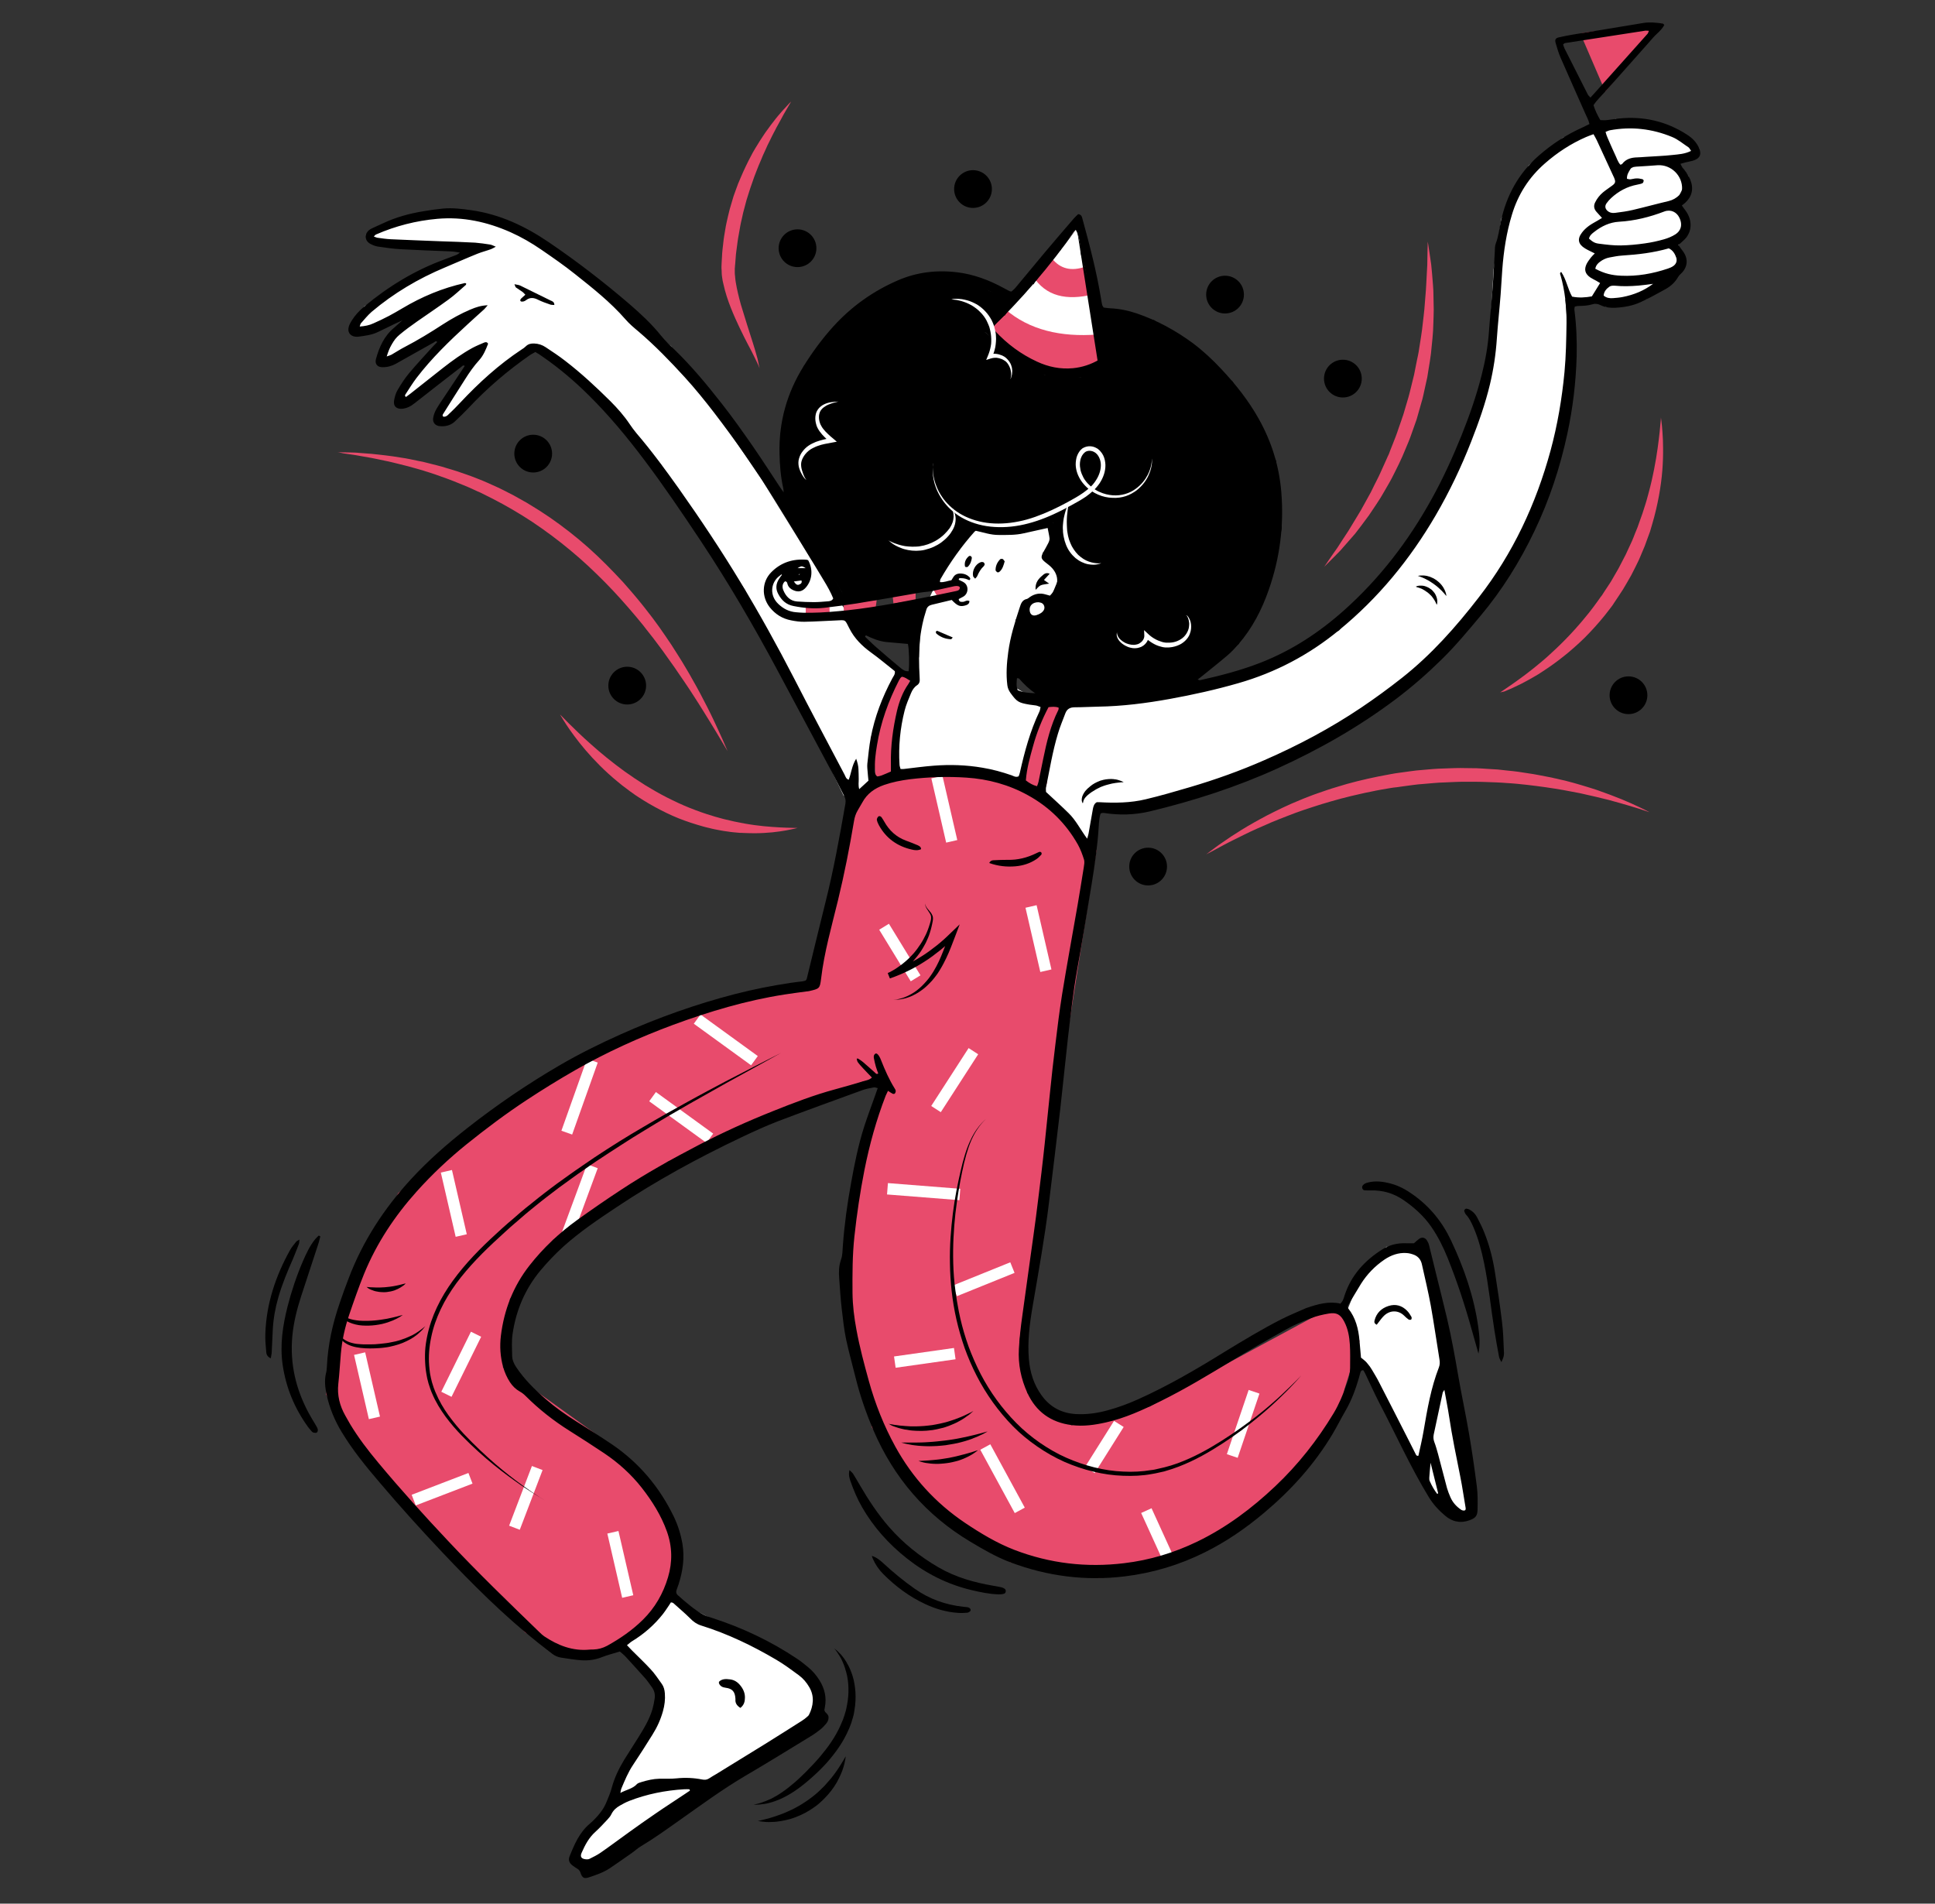 <?xml version="1.0" encoding="utf-8"?>
<!-- Generator: Adobe Illustrator 22.1.0, SVG Export Plug-In . SVG Version: 6.00 Build 0)  -->
<svg version="1.1" id="Layer_6" xmlns="http://www.w3.org/2000/svg" xmlns:xlink="http://www.w3.org/1999/xlink" x="0px" y="0px"
	 viewBox="0 0 1527.1 1502.4" style="enable-background:new 0 0 1527.1 1502.4;" xml:space="preserve">
<rect x="0" y="0" width="1527.1" height="1502.4" fill="#333333" stroke="none"/>
<style type="text/css">
	.st0{fill:#FFFFFF;}
	.st1{fill:#E84B6C;}
	.st2{fill:none;stroke:#FFFFFF;stroke-width:9;stroke-miterlimit:10;}
</style>
<polygon id="XMLID_3155_" class="st0" points="665.7,627.8 588,465.6 521.4,366.1 442,283.9 421.5,271.2 354.4,326.8 347.1,336.3 
	347.1,329.4 380.5,271.2 320.8,319.2 315.8,313.7 371.4,244.3 309.2,283.9 301.8,283.9 315.8,260.6 336.5,240.7 290.2,260.6 
	278.6,260.6 287.5,241.7 371.3,195.9 296,190.8 288.7,185.4 319.1,172.4 363.8,168.6 405.9,178.5 458.9,217.6 529.6,273.2 
	601.4,378.9 639.9,441.1 682.7,504.5 718.1,537.3 725.3,518.5 726.9,485.7 751.9,433.1 785.6,405.1 832.2,417.9 848.9,448.4 
	840.4,490.9 805.5,507.6 798.7,541.1 827.5,558.1 921,548.7 981.6,534.2 1056.8,497.6 1106.5,438 1141.4,378.9 1173.5,298.8 
	1178.8,212.4 1184.9,172.4 1206.5,130.4 1233.7,108.6 1274.9,93.9 1315,101.3 1341,117.1 1323.2,126.4 1332.8,139.4 1325.4,153.8 
	1323.2,164.1 1327.5,172.4 1326.7,185.4 1322.7,202.7 1327.5,206.8 1323.2,217.6 1299.2,236.1 1267.5,242.2 1254,236.1 
	1235.3,236.1 1239.7,287.7 1230.6,347.9 1216.5,391.9 1175.2,465.6 1137.1,514.8 1055.2,573.7 991.6,608.9 898.9,638.7 867.4,638.7 
	855.4,678.7 745.3,642.9 693,644.6 "/>
<polygon id="XMLID_3154_" class="st0" points="1061.8,1037.8 1073,1009.6 1094.1,984 1121.3,984 1127.9,1009.6 1156.6,1160.2 
	1161.1,1192 1149.8,1200.7 1127.9,1172.6 1099.9,1120.5 1078.1,1075 1051.1,1054.4 "/>
<polyline id="XMLID_3157_" class="st0" points="525.4,1258.3 555.6,1274.5 577.8,1286.8 610.3,1302.3 633.5,1319 647.5,1336.6 
	638.4,1353.6 601.2,1386 531.7,1429.9 476.6,1467.3 458.5,1474.5 454,1467.3 467.2,1439.5 480.4,1429.9 489.6,1401.7 506.9,1372.8 
	521,1339.8 501.5,1310.1 473,1290.1 521.7,1258.3 "/>
<polygon id="XMLID_3156_" class="st0" points="783.3,255.3 853,172.4 872.7,280.2 848.9,297.5 806.7,287.7 780.9,260.6 "/>
<polygon id="XMLID_2_" class="st1" points="672.7,629.7 703.1,608.9 767.9,608.9 818.5,620.5 865.3,671 804.4,1058.8 810.7,1099.5 
	845.6,1124.9 907.4,1110.1 971.8,1074.3 1034.5,1040.5 1057.8,1028.6 1065.3,1045.5 1073,1058.2 1060.9,1096.9 1058.3,1119 
	997.3,1193.8 939.5,1227.9 867.6,1245.4 797.3,1232.9 736,1192.2 688.1,1126.5 670,1030 670,957.8 695.1,857.9 681.3,853.4 
	601.6,889.6 527.1,916.7 436.6,978.3 402.4,1025.2 396.9,1079.1 469,1130.9 514.9,1170.1 539,1227.9 518.9,1273 483.7,1300.8 
	458.2,1310.1 414.6,1288.5 280.3,1139.8 257.4,1100.6 266.5,1037.8 314.3,941.6 379.5,889.8 428.3,854.2 513.9,808.3 594.6,785.6 
	639.2,773.6 "/>
<polygon id="XMLID_3_" class="st1" points="783.3,258.5 853,172.4 873.4,284.1 840.4,298.8 785.6,284.4 "/>
<line id="XMLID_4_" class="st2" x1="697.7" y1="731.4" x2="722.6" y2="772.1"/>
<line id="XMLID_5_" class="st2" x1="768.2" y1="829.6" x2="738.7" y2="875.3"/>
<line id="XMLID_6_" class="st2" x1="813.7" y1="715.4" x2="825.4" y2="766.1"/>
<line id="XMLID_7_" class="st2" x1="739.4" y1="613.3" x2="751.1" y2="664"/>
<line id="XMLID_8_" class="st2" x1="550.2" y1="804.3" x2="595.4" y2="837.1"/>
<line id="XMLID_9_" class="st2" x1="515" y1="865.5" x2="560.2" y2="898.3"/>
<line id="XMLID_10_" class="st2" x1="799" y1="1000.4" x2="753.5" y2="1018.8"/>
<line id="XMLID_11_" class="st2" x1="467.5" y1="920.4" x2="447.3" y2="975.1"/>
<line id="XMLID_12_" class="st2" x1="467.5" y1="837.1" x2="447.3" y2="893.9"/>
<line id="XMLID_13_" class="st2" x1="706.2" y1="1075" x2="753.5" y2="1068.3"/>
<line id="XMLID_14_" class="st2" x1="700.4" y1="938.2" x2="757.5" y2="942.7"/>
<line id="XMLID_15_" class="st2" x1="777.6" y1="1142" x2="804.8" y2="1192"/>
<line id="XMLID_16_" class="st2" x1="883" y1="1123.8" x2="860.1" y2="1160.2"/>
<line id="XMLID_17_" class="st2" x1="989.7" y1="1098.4" x2="972.5" y2="1149.1"/>
<line id="XMLID_18_" class="st2" x1="424" y1="1158.6" x2="406" y2="1205.7"/>
<line id="XMLID_19_" class="st2" x1="375.7" y1="1053" x2="352.3" y2="1100.4"/>
<line id="XMLID_20_" class="st2" x1="352.3" y1="924.4" x2="364" y2="975.1"/>
<line id="XMLID_21_" class="st2" x1="283.8" y1="1068.3" x2="295.5" y2="1119"/>
<line id="XMLID_22_" class="st2" x1="326.5" y1="1183.9" x2="371.3" y2="1166.7"/>
<line id="XMLID_23_" class="st2" x1="483.7" y1="1209.3" x2="495.4" y2="1260"/>
<line id="XMLID_24_" class="st2" x1="904.7" y1="1192.2" x2="922.8" y2="1231.9"/>
<g id="XMLID_2918_">
	<path id="XMLID_26_" class="st1" d="M266.5,356.9c0,0,1.6,0,4.6,0.1c1.5,0,3.3,0.1,5.5,0.1c1.1,0,2.3,0.1,3.5,0.1
		c1.2,0,2.6,0.2,4,0.3c2.8,0.2,5.9,0.4,9.3,0.7c3.4,0.3,7,0.8,10.9,1.2c3.9,0.4,8,1.1,12.4,1.8c4.4,0.6,8.9,1.6,13.6,2.6
		c1.2,0.2,2.4,0.5,3.6,0.7c1.2,0.3,2.4,0.6,3.6,0.9c2.4,0.6,4.9,1.2,7.5,1.9c2.6,0.6,5.1,1.4,7.7,2.2c2.6,0.8,5.2,1.5,7.9,2.4
		c5.2,1.8,10.7,3.6,16.1,5.8c2.7,1.1,5.5,2.1,8.2,3.4c2.7,1.2,5.5,2.5,8.2,3.7c2.8,1.3,5.5,2.7,8.2,4.1c1.4,0.7,2.8,1.4,4.1,2.1
		c1.4,0.8,2.7,1.5,4.1,2.3c1.4,0.8,2.7,1.5,4.1,2.3c1.4,0.8,2.8,1.5,4.1,2.4c2.7,1.7,5.4,3.3,8.1,5c10.8,6.9,21.2,14.6,31.2,22.9
		c10,8.3,19.3,17.3,28.1,26.5c2.2,2.3,4.3,4.6,6.5,6.9c2.1,2.4,4.1,4.7,6.2,7.1c2.1,2.3,4,4.8,6,7.1c1.9,2.4,3.9,4.7,5.7,7.1
		c1.8,2.4,3.7,4.8,5.5,7.1c1.8,2.4,3.5,4.8,5.2,7.1c3.4,4.7,6.5,9.5,9.6,14c1.5,2.3,3,4.6,4.4,6.9c1.4,2.3,2.9,4.5,4.2,6.7
		c2.6,4.5,5.3,8.7,7.6,13c4.8,8.3,8.9,16.2,12.4,23.1c1.7,3.5,3.4,6.7,4.8,9.8c1.4,3.1,2.7,5.9,3.9,8.4c1.2,2.5,2.2,4.8,3.1,6.8
		c0.9,2,1.6,3.7,2.2,5.1c1.2,2.8,1.8,4.2,1.8,4.2s-3.3-5.5-9-15.1c-1.4-2.4-3-5-4.8-7.9c-1.8-2.9-3.7-5.9-5.7-9.2
		c-2-3.3-4.3-6.8-6.6-10.4c-2.3-3.7-4.9-7.5-7.5-11.4c-5.3-7.9-11.2-16.4-17.6-25.2c-3.3-4.3-6.5-8.9-10.1-13.3
		c-1.8-2.2-3.5-4.5-5.3-6.8c-1.8-2.2-3.7-4.5-5.6-6.8c-7.6-9-15.7-18.2-24.4-27c-8.7-8.8-17.8-17.4-27.5-25.4
		c-9.6-8-19.7-15.5-30-22.4c-10.3-6.8-20.8-12.9-31.3-18.3c-2.6-1.3-5.3-2.6-7.8-3.9c-1.3-0.7-2.6-1.3-3.9-1.8
		c-1.3-0.6-2.6-1.2-3.9-1.8c-5.1-2.4-10.3-4.3-15.3-6.4c-2.5-1-5-1.9-7.5-2.8c-2.5-0.9-4.9-1.8-7.3-2.6c-2.4-0.8-4.8-1.6-7.2-2.3
		c-1.2-0.4-2.3-0.8-3.5-1.1c-1.2-0.3-2.3-0.7-3.5-1c-4.6-1.3-8.9-2.5-13.2-3.5c-4.2-1-8.2-2.1-12-2.8c-3.8-0.8-7.3-1.6-10.6-2.2
		c-3.3-0.6-6.3-1.1-9.1-1.6c-2.7-0.5-5.2-0.9-7.4-1.2c-2.1-0.3-4-0.6-5.5-0.8C268.1,357.1,266.5,356.9,266.5,356.9z"/>
</g>
<g id="XMLID_2915_">
	<path id="XMLID_27_" class="st1" d="M951.9,674.3c0,0,1.1-0.9,3.3-2.5c1.1-0.8,2.4-1.8,4-3c1.6-1.2,3.4-2.5,5.5-3.9
		c4.1-2.9,9.2-6.3,15.2-10c6-3.7,12.9-7.6,20.5-11.6c7.7-3.9,16.2-8.1,25.4-11.8c2.3-1,4.6-1.9,7-2.8c2.4-0.9,4.8-1.9,7.3-2.7
		c4.9-1.7,10-3.5,15.2-5c10.4-3.3,21.3-5.9,32.5-8.2c2.8-0.5,5.6-1.1,8.5-1.6l2.1-0.4l0.3,0l0.4-0.1l0.5-0.1l1.1-0.2l4.2-0.6
		c5.7-0.7,11.2-1.7,17.1-2.1c5.8-0.5,11.7-1.1,17.5-1.2c5.8-0.2,11.5-0.5,17.3-0.3c2.9,0,5.7,0.1,8.5,0.1c2.8,0.1,5.6,0.3,8.4,0.5
		c2.8,0.2,5.6,0.3,8.3,0.5c2.8,0.3,5.5,0.6,8.2,0.9c2.7,0.3,5.4,0.5,8,0.9c2.6,0.4,5.3,0.8,7.8,1.2c5.2,0.7,10.2,1.8,15.1,2.7
		c1.2,0.2,2.4,0.5,3.6,0.7c1.2,0.3,2.4,0.6,3.6,0.8c2.3,0.6,4.7,1.1,6.9,1.6c4.5,1.1,8.9,2.4,13,3.6c4.2,1.2,8.1,2.5,11.9,3.7
		c3.7,1.3,7.2,2.6,10.5,3.8c3.3,1.3,6.3,2.4,9.2,3.6c2.8,1.2,5.4,2.3,7.7,3.3c4.6,2.1,8.2,3.8,10.6,5c2.4,1.2,3.7,1.9,3.7,1.9
		s-1.4-0.4-3.9-1.3c-2.5-0.9-6.3-2-11.1-3.5c-2.4-0.7-5.1-1.5-7.9-2.3c-2.9-0.8-6-1.7-9.4-2.6c-3.4-0.8-7-1.7-10.7-2.6
		c-3.8-0.8-7.8-1.8-11.9-2.7c-8.4-1.7-17.4-3.3-27.1-4.7c-4.8-0.6-9.8-1.4-14.8-1.9c-2.5-0.3-5.1-0.5-7.7-0.8
		c-2.6-0.3-5.2-0.4-7.9-0.6c-2.6-0.2-5.3-0.4-8-0.5c-2.7-0.1-5.4-0.2-8.1-0.3c-2.7-0.1-5.5-0.2-8.2-0.2c-2.8,0-5.5,0-8.3,0
		c-5.6-0.1-11.1,0.3-16.7,0.5c-5.6,0.1-11.2,0.8-16.7,1.2c-5.5,0.3-11.3,1.3-16.9,2l-4.2,0.6l-1.1,0.1l-0.5,0.1l-0.1,0
		c-0.1,0,0.2,0,0,0l-0.3,0l-2.1,0.3c-2.8,0.5-5.5,0.9-8.2,1.4c-2.7,0.4-5.4,1.1-8.1,1.6c-2.7,0.6-5.4,1-8,1.7
		c-5.3,1.2-10.5,2.4-15.7,3.8c-5.1,1.3-10.1,2.9-15,4.3c-2.4,0.7-4.8,1.6-7.2,2.3c-2.4,0.8-4.7,1.5-7,2.3c-2.3,0.8-4.6,1.6-6.8,2.4
		c-2.2,0.8-4.4,1.7-6.5,2.5c-4.3,1.6-8.4,3.3-12.3,4.9c-7.8,3.4-15,6.5-21.2,9.6c-3.1,1.5-6,3-8.7,4.3c-2.7,1.3-5.1,2.6-7.4,3.8
		c-4.4,2.4-7.9,4.2-10.2,5.5C953.1,673.6,951.9,674.3,951.9,674.3z"/>
</g>
<g id="XMLID_2912_">
	<path id="XMLID_28_" class="st1" d="M1183.9,546.5c0,0,0.9-0.6,2.5-1.7c1.6-1.1,4-2.7,7-4.8c1.5-1,3.1-2.2,4.9-3.5
		c1.8-1.3,3.7-2.7,5.7-4.2c2-1.5,4.1-3.2,6.3-4.9c2.1-1.8,4.5-3.6,6.8-5.6c1.2-1,2.4-2,3.6-3.1c1.2-1.1,2.4-2.2,3.6-3.3
		c2.5-2.2,4.9-4.6,7.4-7c5-4.9,10.1-10.3,15-16c1.3-1.4,2.4-2.9,3.7-4.4c1.2-1.5,2.5-3,3.7-4.5c2.4-3.1,4.8-6.2,7.1-9.5l1.7-2.4
		l0.9-1.2l0.1-0.2c0.1-0.1-0.1,0.1,0,0.1l0.1-0.1l0.2-0.3l0.4-0.6c1.1-1.7,2.2-3.5,3.4-5.2c1.1-1.7,2.3-3.5,3.4-5.2l3-5.2l3-5.2
		c1-1.8,1.8-3.6,2.8-5.4c0.9-1.8,1.8-3.6,2.8-5.4c0.9-1.8,1.7-3.6,2.5-5.4c0.8-1.8,1.7-3.6,2.5-5.4c0.8-1.8,1.5-3.7,2.2-5.5
		c0.7-1.8,1.5-3.6,2.2-5.4c0.6-1.8,1.3-3.6,1.9-5.4c0.6-1.8,1.3-3.6,1.9-5.3c0.6-1.8,1.1-3.6,1.7-5.3c0.5-1.8,1.2-3.5,1.6-5.2
		c0.5-1.7,0.9-3.4,1.4-5.1c1-3.4,1.7-6.7,2.5-9.9c0.8-3.2,1.3-6.4,2-9.4c1.2-6,2.1-11.6,2.8-16.6c0.7-5,1.2-9.3,1.6-12.9
		c0.3-3.6,0.6-6.5,0.8-8.4c0.2-1.9,0.2-3,0.2-3s0.1,1,0.4,3c0.1,1,0.3,2.2,0.4,3.6c0.1,1.4,0.3,3,0.4,4.9c0.3,3.6,0.5,8.1,0.5,13.2
		c0,2.6,0,5.3-0.1,8.1c-0.1,1.4-0.1,2.9-0.2,4.4c-0.1,1.5-0.2,3.1-0.3,4.6c-0.5,6.3-1.4,13.1-2.7,20.2c-0.7,3.6-1.4,7.2-2.3,10.9
		c-0.5,1.9-0.9,3.7-1.4,5.6c-0.5,1.9-1.1,3.8-1.6,5.7c-0.6,1.9-1.1,3.8-1.7,5.8c-0.7,1.9-1.4,3.8-2.1,5.7c-0.7,1.9-1.4,3.9-2.1,5.8
		c-0.8,1.9-1.6,3.8-2.4,5.7c-0.8,1.9-1.6,3.9-2.5,5.8c-0.9,1.9-1.9,3.8-2.8,5.7c-1,1.9-1.9,3.8-2.9,5.7l-3.2,5.6l-3.3,5.6
		c-1.1,1.7-2.3,3.5-3.4,5.2c-1.2,1.7-2.3,3.4-3.4,5.1l-0.4,0.6l-0.2,0.3l-0.2,0.3l-0.1,0.2l-0.9,1.3l-1.9,2.5
		c-5,6.7-10.4,12.9-15.9,18.7c-1.4,1.4-2.8,2.8-4.1,4.2c-1.4,1.4-2.8,2.7-4.2,4c-2.8,2.6-5.6,5-8.4,7.4c-5.6,4.6-11.1,8.8-16.3,12.3
		c-1.3,0.9-2.6,1.7-3.9,2.6c-1.3,0.8-2.5,1.6-3.7,2.4c-2.5,1.4-4.8,2.9-7.1,4.1c-4.4,2.5-8.4,4.5-11.8,6c-1.6,0.8-3.1,1.5-4.5,2
		c-1.3,0.6-2.4,1-3.3,1.4C1184.8,546.2,1183.9,546.5,1183.9,546.5z"/>
</g>
<g id="XMLID_2909_">
	<path id="XMLID_29_" class="st1" d="M599.5,290.7c0,0-0.3-0.8-1-2.4c-0.3-0.8-0.8-1.7-1.3-2.8c-0.5-1.1-1.1-2.3-1.8-3.7
		c-1.3-2.8-3.1-6.1-5.1-9.9c-2-3.8-4.2-8.2-6.5-13c-2.3-4.8-4.7-10.1-7-15.9c-2.3-5.8-4.4-12-5.9-18.9c-0.2-0.9-0.4-1.7-0.6-2.6
		c-0.1-0.9-0.3-1.8-0.4-2.7c-0.1-0.9-0.3-1.8-0.3-2.7c0-1-0.1-1.9-0.1-2.9l-0.1-1.4l0-0.4l0-0.5l0-0.6c0-0.9,0.1-1.7,0.1-2.6
		c0.1-1.7,0.2-3.5,0.3-5.2c0.1-3.4,0.6-7.1,1-10.7c0.2-1.8,0.4-3.7,0.7-5.4l0.9-5.4c0.3-1.8,0.6-3.6,1-5.3c0.4-1.8,0.8-3.5,1.2-5.3
		c0.4-1.8,0.8-3.5,1.3-5.3c0.5-1.7,1-3.4,1.5-5.1c0.5-1.7,1-3.4,1.5-5.1c0.6-1.7,1.2-3.3,1.8-5c0.6-1.6,1.2-3.3,1.8-4.9
		c0.7-1.6,1.3-3.2,2-4.7c0.7-1.6,1.3-3.1,2-4.6c0.7-1.5,1.4-3,2.1-4.5c0.7-1.5,1.4-2.9,2.1-4.3c0.7-1.4,1.5-2.8,2.2-4.2
		c0.7-1.4,1.4-2.7,2.2-4c0.8-1.3,1.5-2.6,2.3-3.8c1.5-2.5,3-4.9,4.5-7.1c1.5-2.3,2.9-4.4,4.4-6.3c0.7-1,1.4-2,2.1-2.9
		c0.7-0.9,1.4-1.8,2.1-2.7c2.6-3.5,5.1-6.3,7.2-8.7c2.1-2.3,3.8-4.1,4.9-5.3c1.2-1.2,1.8-1.8,1.8-1.8s-1.8,3.1-4.9,8.4
		c-0.8,1.3-1.6,2.8-2.5,4.5c-0.9,1.6-1.9,3.4-2.9,5.3c-0.5,0.9-1,1.9-1.6,2.9c-0.5,1-1,2.1-1.6,3.1c-0.5,1.1-1.1,2.2-1.7,3.3
		c-0.6,1.1-1.1,2.3-1.7,3.5c-0.6,1.2-1.2,2.4-1.8,3.6c-0.6,1.2-1.1,2.5-1.7,3.8c-0.6,1.3-1.2,2.6-1.8,3.9c-0.6,1.3-1.1,2.7-1.7,4.1
		c-0.6,1.4-1.2,2.8-1.8,4.2c-0.6,1.4-1.1,2.9-1.7,4.3c-0.6,1.5-1.1,2.9-1.7,4.4c-0.5,1.5-1.1,3-1.6,4.6c-0.5,1.5-1.1,3.1-1.6,4.6
		c-0.5,1.6-1,3.2-1.5,4.7c-0.5,1.6-1,3.2-1.5,4.8c-0.4,1.6-0.9,3.3-1.3,4.9c-0.4,1.6-0.9,3.3-1.3,4.9c-0.4,1.7-0.7,3.3-1.1,5
		c-0.4,1.7-0.8,3.3-1.1,5c-0.3,1.7-0.6,3.4-0.9,5.1l-0.9,5.1c-0.3,1.7-0.5,3.4-0.7,5c-0.4,3.4-1,6.6-1.2,10.2
		c-0.1,1.7-0.3,3.5-0.4,5.2c-0.1,0.9-0.2,1.7-0.2,2.6l-0.1,0.6l0,0.2l0,0.1c0,0.1,0-0.2,0-0.1v0.3l0,1.1c0,0.7,0,1.5,0,2.2
		c0,0.8,0.1,1.5,0.2,2.3c0.1,0.8,0.1,1.5,0.2,2.3c0.1,0.8,0.2,1.5,0.3,2.3c1,6.2,2.5,12.2,4.1,18c1.7,5.7,3.4,11.2,5,16.2
		c1.6,5.1,3.1,9.7,4.4,13.8c1.3,4.1,2.4,7.8,3.2,10.8c0.2,0.8,0.4,1.5,0.6,2.1c0.2,0.7,0.3,1.3,0.4,1.9c0.3,1.2,0.5,2.2,0.6,3
		C599.3,289.8,599.5,290.7,599.5,290.7z"/>
</g>
<circle id="XMLID_25_" cx="420.8" cy="358" r="14.9"/>
<circle id="XMLID_30_" cx="767.9" cy="149.2" r="14.9"/>
<circle id="XMLID_31_" cx="966.8" cy="232.5" r="14.9"/>
<circle id="XMLID_32_" cx="1285.2" cy="548.7" r="14.9"/>
<circle id="XMLID_33_" cx="1059.8" cy="298.8" r="14.9"/>
<circle id="XMLID_34_" cx="495" cy="541.1" r="14.9"/>
<circle id="XMLID_35_" cx="906.1" cy="683.9" r="14.9"/>
<circle id="XMLID_36_" cx="629.4" cy="195.9" r="14.9"/>
<g id="XMLID_2889_">
	<path id="XMLID_38_" class="st1" d="M442,563.9c0,0,2.4,2.4,6.6,6.7c2.1,2.1,4.7,4.6,7.7,7.5c3,2.9,6.4,6,10.2,9.4
		c7.5,6.7,16.6,14.2,26.7,21.5c5.1,3.6,10.4,7.2,16,10.7c5.6,3.4,11.3,6.7,17.2,9.7c5.9,3,11.9,5.8,17.9,8.2
		c6.1,2.4,12.1,4.6,18,6.3c2.9,1,5.9,1.6,8.8,2.5c2.9,0.7,5.8,1.4,8.6,2c1.4,0.3,2.8,0.6,4.1,0.8l1,0.2l0.5,0.1l0.5,0.1
		c0.7,0.1,1.4,0.2,2.1,0.4c2.6,0.5,5.2,0.8,7.7,1.2c5,0.7,9.6,1.1,13.7,1.4c4.1,0.3,7.7,0.5,10.7,0.6c3,0.1,5.3,0.2,6.9,0.2
		c1.6,0,2.5,0,2.5,0s-0.8,0.2-2.4,0.6c-1.6,0.3-3.9,0.9-6.8,1.4c-3,0.5-6.6,1.1-10.8,1.5c-4.2,0.4-8.9,0.7-14.1,0.7
		c-2.6,0-5.3-0.1-8.2-0.2c-0.7,0-1.4-0.1-2.1-0.1l-0.5,0l-0.6,0l-1.1-0.1c-1.4-0.1-2.9-0.3-4.4-0.4c-1.5-0.1-3-0.4-4.5-0.6
		c-1.5-0.2-3.1-0.4-4.6-0.7c-1.5-0.3-3.1-0.6-4.7-0.9c-0.8-0.2-1.6-0.3-2.4-0.5c-0.8-0.2-1.6-0.4-2.4-0.6c-1.6-0.4-3.2-0.7-4.8-1.2
		c-1.6-0.5-3.2-0.9-4.8-1.4c-3.2-1-6.5-2-9.7-3.2c-6.5-2.3-12.9-5.2-19.1-8.4c-6.2-3.2-12.3-6.7-18-10.5c-1.4-0.9-2.9-1.9-4.2-2.9
		c-1.4-1-2.8-1.9-4.1-3c-1.3-1-2.7-2-4-3c-1.3-1-2.6-2.1-3.8-3.1c-5-4.1-9.7-8.4-13.9-12.6c-4.2-4.2-8-8.3-11.4-12.3
		c-6.7-7.9-11.7-14.9-15-19.9c-1.7-2.5-2.8-4.5-3.7-5.9C442.4,564.7,442,563.9,442,563.9z"/>
</g>
<g id="XMLID_40_">
	<path id="XMLID_39_" class="st1" d="M1126.8,190.8c0,0,0.2,1.1,0.5,3.1c0.3,2,0.8,5,1.3,8.7c0.3,1.9,0.6,4,0.9,6.2
		c0.3,2.3,0.4,4.8,0.7,7.4c0.2,2.7,0.5,5.5,0.7,8.5c0.1,1.5,0.2,3,0.3,4.6c0,1.6,0.1,3.2,0.1,4.8c0.1,3.3,0.1,6.7,0.2,10.3
		c0,3.5-0.2,7.2-0.3,11c-0.1,7.6-1.1,15.5-1.9,23.7c-0.5,4.1-1.2,8.2-1.9,12.4c-0.3,2.1-0.7,4.2-1,6.3c-0.5,2.1-0.9,4.2-1.4,6.3
		c-0.5,2.1-0.9,4.2-1.4,6.4c-0.5,2.1-0.9,4.3-1.6,6.4c-1.2,4.2-2.4,8.5-3.6,12.7c-0.3,1.1-0.6,2.1-1,3.1l-1.1,3.1
		c-0.7,2.1-1.5,4.2-2.2,6.2c-0.8,2.1-1.4,4.2-2.3,6.2c-0.8,2-1.7,4-2.5,6c-3.2,8.1-7.1,15.7-10.8,23c-0.9,1.8-2,3.6-3,5.4
		c-1,1.8-2,3.5-3,5.2c-1,1.7-2,3.4-3,5.1c-1,1.6-2.1,3.2-3.1,4.8c-2.1,3.1-4.1,6.2-6.1,9.1c-2.1,2.9-4.2,5.6-6.1,8.2
		c-1,1.3-2,2.6-2.9,3.8c-1,1.2-1.8,2.5-2.9,3.6c-2,2.3-3.8,4.4-5.6,6.4c-1.7,2-3.4,3.9-4.9,5.6c-1.6,1.7-3.1,3.2-4.4,4.5
		c-2.7,2.7-4.8,4.8-6.3,6.3c-1.5,1.4-2.2,2.2-2.2,2.2s0.6-0.9,1.8-2.6c1.2-1.7,2.8-4.2,5-7.3c1.1-1.6,2.3-3.3,3.6-5.1
		c1.2-1.9,2.6-4,4-6.2c1.4-2.2,3-4.5,4.6-7c1.6-2.5,3.1-5.2,4.8-7.9c1.6-2.8,3.5-5.6,5.2-8.6c1.7-3,3.4-6.2,5.2-9.4
		c0.9-1.6,1.8-3.2,2.7-4.9c0.8-1.7,1.7-3.4,2.5-5.1c1.7-3.5,3.6-6.9,5.2-10.6c1.6-3.7,3.3-7.4,5-11.1c0.4-0.9,0.8-1.9,1.3-2.8
		c0.4-1,0.8-1.9,1.1-2.9c0.8-1.9,1.5-3.9,2.3-5.8c0.8-2,1.5-3.9,2.3-5.9c0.8-2,1.4-4,2.1-6c0.7-2,1.4-4,2.1-6l1-3c0.4-1,0.7-2,1-3
		c1.2-4.1,2.4-8.2,3.6-12.2c0.6-2,1.1-4.1,1.6-6.1c0.5-2.1,1-4.1,1.5-6.1c0.5-2,1-4.1,1.5-6.1c0.4-2,0.8-4.1,1.2-6.1
		c0.4-2,0.8-4,1.2-6c0.4-2,0.9-4,1.2-5.9c1.2-7.9,2.6-15.6,3.3-22.9c0.4-3.7,0.9-7.2,1.2-10.7c0.3-3.5,0.5-6.8,0.8-10
		c0.6-6.4,0.8-12.3,1.1-17.6c0.1-2.6,0.3-5.1,0.4-7.4c0-2.3,0.1-4.4,0.1-6.3c0-3.8,0.2-6.8,0.2-8.8
		C1126.7,191.9,1126.8,190.8,1126.8,190.8z"/>
</g>
<polygon id="XMLID_41_" class="st1" points="713,611.5 690.5,617.6 690.6,608.4 687.1,582.4 697.7,556 709.4,529.8 718.1,534.2 
	717.4,541.1 709.4,557.8 709.4,577.6 706.2,599.9 "/>
<polygon id="XMLID_42_" class="st1" points="805.5,617.6 812.6,589.2 828.4,551.5 843.3,551.5 835.4,570.7 828.4,589.2 826.3,617.6 
	822.8,630.3 "/>
<polyline id="XMLID_43_" class="st1" points="635.9,475.3 635.9,479.8 635.9,485.7 654.7,485.7 654.7,479.2 "/>
<polygon id="XMLID_44_" class="st1" points="665.9,475.3 665.9,485.7 690.5,483.7 691.9,473.6 "/>
<polygon id="XMLID_45_" class="st1" points="704.3,468.6 705.1,476.3 722.6,473.6 722.6,464.2 "/>
<polygon id="XMLID_46_" class="st1" points="736,464.2 739.4,470.2 757.6,467.2 757.6,461.6 750.6,457.9 "/>
<polyline id="XMLID_47_" class="st1" points="1247.2,26.4 1266.9,72.2 1311.8,18.5 1254,25.2 "/>
<path id="XMLID_48_" class="st0" d="M793.5,244.2c18.9,16.2,43.6,22,72.6,19.8l-3.7-31.6c-20.4,4.9-37.1,1.8-47.5-14.9L793.5,244.2z
	"/>
<path id="XMLID_49_" class="st0" d="M830.3,204.1c6.5,8.1,15.2,10.2,26.1,6.4l-5.4-32L830.3,204.1"/>
<path id="XMLID_50_" d="M718.1,504.5l-20.8-3.1c-13.4-0.4-20.2-6.9-24.6-15.7l17.8-2l33.7-4C726.1,486.7,723.8,498,718.1,504.5z"/>
<path id="XMLID_51_" d="M801.4,489l0.9,40.8l20.5,17.3l39.1,4.4l42.2-2.8l29.2-10.2l44.2-30.1l25.3-48.6l8.8-43.1l-4.5-53
	l-34.3-62.6l-62-48.5l-45.1-7.9l7.1,35.4L853,297.8l-28.7-1.9l-38.7-26.5l-8.4-7.3l24.2-26.8l-20.7-5.7l-19.4-12l-43.9,6.3
	l-44.7,25.6l-38.4,39.5l-18.6,53.8l13.7,66.7l35.2,58.2l1.2,7.6l70.1-13.7l21.6-28.3l10.3-16.6h28.5l35.1-4.4
	c-0.8,9.4-1.6,14.5,5.3,17.6l-13.9,6.3l13.9,17.5l-5,12l-6.5,15.3C820.3,486.9,811,488.1,801.4,489z"/>
<g id="XMLID_52_">
	<path id="XMLID_53_" d="M1341,117.1c-2-4.8-5.5-8.2-9.7-10.9c-16.3-10.5-34.1-14.6-53.4-12.7c-3.4,0.3-6.7,1-10,1.3
		c-1.5,0.2-3.1,0-4.9,0c-2.2-3.7-4.1-7.6-5.4-11.8c2.7-4.1,6.2-7.3,9.4-10.9c3-3.4,6.1-6.8,9.1-10.2c3.2-3.6,6.3-7.1,9.5-10.7
		c3.2-3.6,6.3-7.1,9.5-10.7c3-3.4,6.1-6.8,9.1-10.3c3-3.6,7.1-6.2,9.3-10.6c-0.7-0.5-1.1-1.1-1.6-1.1c-4.9-0.6-9.8-1.2-14.8-0.4
		c-18.8,3.1-37.6,6.2-56.4,9.3c-3.5,0.6-7,1.3-10.5,2.1c-2.6,0.6-3.2,1.8-2.5,4.4c1.2,4,2.3,8,4,11.8c6.4,14.7,13,29.4,19.5,44.1
		c1.1,2.5,2.5,4.9,3.2,8.1c-1.9,0.9-3.6,1.8-5.3,2.6c-12.8,5.7-24.3,13.2-34.9,22.5c-15.8,13.9-25.3,31.3-29.7,51.7
		c-1.3,5.8-1.8,11.7-4,17.4c-0.8,2-0.7,4.3-0.8,6.4c-0.5,8.5-0.9,17-1.5,25.6c-0.9,12.5-2.2,24.9-3.1,37.4
		c-0.8,11.7-2.9,23.2-5.8,34.6c-4.1,16.2-9.6,31.9-15.8,47.4c-7,17.3-14.7,34.3-23.8,50.6c-18.2,32.9-40.8,62.4-68.9,87.5
		c-19.6,17.5-41.2,31.7-65.7,41.3c-15.6,6.1-31.7,10.3-48,13.9c-0.4,0.1-0.9-0.2-1.9-0.5c1.6-1.3,2.8-2.2,4.1-3.2
		c6.6-5.4,13.3-10.6,19.8-16.2c3-2.6,5.7-5.5,8.3-8.5c10.9-12.6,18.5-27.3,23.9-42.9c8.8-25,12.1-50.8,9.9-77.3
		c-1.7-20.5-7.7-39.6-17.7-57.5c-8.1-14.5-18.3-27.4-29.6-39.4c-6.9-7.4-14.3-14.3-22.4-20.4c-13.7-10.1-28.4-18.1-44.5-23.6
		c-6.9-2.3-13.8-3.7-21-4c-1.7-0.1-3.5-0.4-5-0.6c-0.5-0.9-1-1.4-1.1-1.9c-0.3-1.3-0.6-2.7-0.8-4.1c-3.5-21.8-9.1-43.1-14.9-64.3
		c-0.4-1.5-0.8-3.1-3.3-3.4c-1.1,1.1-2.4,2.2-3.5,3.5c-7.6,8.9-15.3,17.7-22.8,26.7c-7.8,9.3-15.4,18.6-23.2,27.9
		c-1,1.2-2.2,2.1-3.2,3c-0.8-0.2-1.2-0.2-1.6-0.4c-1.6-0.8-3.1-1.7-4.7-2.5c-11.4-6.2-23.4-10.7-36.4-12.3
		c-16.3-2-32.2-0.1-47.2,6.5c-19.3,8.4-36.2,20.4-50.5,36.1c-8.8,9.7-16.6,20.3-23.5,31.4c-13.2,21.1-19.7,44.1-19.1,69
		c0.2,9.1,0.9,18.2,2.9,27.2c0.2,0.7,0.2,1.5,0.4,3.4c-1.2-1.6-1.8-2.3-2.3-3.1c-7.5-11.3-14.7-22.6-22.4-33.7
		c-7.8-11.2-15.7-22.4-24.2-33.2C558,303.7,546,289.2,532.4,276c-3.7-3.6-7.5-7.1-10.7-11.1c-7.4-9.2-15.9-17.1-24.8-24.8
		c-20.5-17.6-41.9-34.1-64.2-49.2c-18.3-12.4-37.9-21.6-60-24.9c-7.7-1.1-15.4-2.1-23.1-1.4c-5.1,0.5-10.2,1.2-15.3,2.1
		c-11.2,1.8-22.1,4.8-32.4,9.7c-2.7,1.3-5.4,2.4-8.1,3.7c-0.9,0.4-1.8,0.9-2.5,1.5c-3.9,3.2-3.5,8.4,0.9,10.8c1.9,1,4,1.9,6.1,2.2
		c6.1,0.9,12.2,1.8,18.3,2.1c12.3,0.7,24.6,1.1,36.9,1.6c2.9,0.1,5.8,0.3,9.5,1.1c-1.4,0.9-1.9,1.4-2.6,1.7c-3.3,1.3-6.7,2.5-10,3.8
		c-23.2,8.5-43.9,21.2-62.8,36.9c-4,3.3-7.5,7.1-10.2,11.5c-0.9,1.5-1.8,3.1-2.2,4.8c-1.1,4,1.2,7.2,5.3,7.6c0.8,0.1,1.6,0.1,2.4,0
		c5.1-0.7,10.3-1.3,15-3.5c4.5-2.1,8.9-4.3,13.4-6.5c2.1-1,4.2-2,6.3-2.9c-2.2,1.9-4.3,3.9-6.5,5.8c-7.9,6.5-11.8,15.3-14.4,24.8
		c-1,3.8,1.1,6.3,4.9,6.4c3.9,0.1,7.5-0.9,10.8-2.7c10-5.6,20-11.3,30.1-16.9c0.7-0.4,1.3-1.5,2.6-0.3c-1.2,1.2-2.3,2.3-3.3,3.4
		c-6.4,7.1-12.9,14-19,21.3c-3.4,4.1-6.3,8.6-9,13.2c-1.5,2.5-2.3,5.5-2.8,8.4c-0.7,4.4,1.9,6.7,6.3,6.4c3.7-0.3,6.8-1.9,9.7-4.2
		c12.3-9.7,24.7-19.3,37.1-28.9c0.7-0.5,1.3-1.6,2.7-0.7c-4.7,7.1-9.4,14.2-14.1,21.3c-2.7,4.1-5.6,8.2-8.1,12.4
		c-1.3,2.2-2.3,4.7-2.7,7.2c-0.7,3.9,1.8,6.5,5.7,6.7c4.1,0.2,8-0.7,11.1-3.5c3.6-3.4,7.2-6.8,10.6-10.4
		c14.8-15.9,31.2-29.9,49-42.3c1.3-0.9,2.7-1.5,4.2-2.4c2,1.2,3.9,2.3,5.6,3.6c13.1,9,25.2,19.3,36.5,30.5
		c16,15.8,30.3,33.1,43.8,51c15.5,20.6,30,42,44.3,63.5c22.2,33.4,42.4,68,61.3,103.4c14.6,27.3,29.2,54.6,43.8,81.9
		c2.9,5.4,5.5,11,8.4,16.4c1.1,2,1.4,3.9,1,6.2c-4.6,26.2-9.3,52.3-15.8,78.1c-5,20-9.8,40.1-14.7,60.1c-0.1,0.4-0.4,0.7-0.8,1.3
		c-0.7,0.2-1.6,0.6-2.6,0.7c-3.1,0.4-6.3,0.7-9.4,1.2c-14.7,2.2-29.3,5.1-43.7,8.8c-31,8-61,18.7-90.3,31.8
		c-16.3,7.3-32.3,15.2-47.8,24.2c-25.6,14.9-50,31.5-73.3,49.8c-15.8,12.4-30.9,25.6-44.5,40.4c-21.2,23.1-38,48.8-49.1,78.1
		c-2.5,6.5-4.9,13-7.1,19.6c-5.6,16.2-9.3,32.8-10.1,50c-0.1,1.8-0.2,3.6-0.7,5.3c-1.4,5.8-0.7,11.4,0.5,17.1
		c2.3,10.6,6.4,20.4,12,29.6c8.5,14,18.7,26.6,29.3,39c16,18.9,32.7,37.4,49.7,55.4c24,25.4,48.7,50.1,76.1,71.9
		c3.6,2.8,7.2,5.6,10.8,8.4c2.1,1.6,4.4,2.7,7,3.1c5.3,0.8,10.6,1.7,15.9,2.1c5.6,0.4,11-0.3,16.3-2.4c4.6-1.8,9.4-3,14.3-4.5
		c1.5,1.3,2.9,2.4,4.1,3.6c5.2,5.7,10.5,11.4,15.6,17.2c2,2.2,3.6,4.7,5.4,7.1c2,2.7,2.9,5.7,2.4,9c-0.4,2.9-1,5.9-1.8,8.7
		c-2.5,8.5-7.2,15.9-11.8,23.3c-3.4,5.6-7.1,11-10.5,16.6c-4.1,6.8-7.6,14-9.7,21.7c-1.1,4.2-2.8,8.2-4.5,12.2
		c-2.1,4.9-5.2,8.9-8.8,12.6c-1.3,1.3-2.5,2.5-3.9,3.7c-8.3,6.9-12.3,16.3-16.2,26c-1.1,2.8-0.2,5.1,2,6.9c1.4,1.1,2.9,2.1,4.4,3
		c1.2,0.8,1.9,1.8,2.3,3.2c1.3,3.9,2.9,4.7,6.7,3.4c5.7-1.9,11.3-3.8,16.3-7.1c5.9-4,11.8-8.1,17.6-12.2c2.4-1.7,4.6-3.8,7.2-5.3
		c10.4-6.2,20.2-13.3,30.1-20.3c17.2-12.1,34.1-24.6,52.3-35.3c17.3-10.1,34.3-20.7,51.4-31.1c2.7-1.6,5.3-3.5,7.8-5.5
		c1.5-1.2,2.9-2.7,4.2-4.2c1.3-1.5,2.2-3.3,2.1-5.4c-0.1-1.8-1.4-2.8-2.5-3.9c-0.4-0.4-0.5-1-0.8-1.6c0.1-0.8,0.3-1.6,0.4-2.4
		c1.5-7.6-0.2-14.6-4.2-21.1c-2.4-3.9-5.4-7.4-8.9-10.3c-2.9-2.4-5.8-4.8-9-6.9c-20.8-13.9-43.1-24.4-66.9-32.1
		c-2.1-0.7-4.2-1.2-6.1-2.2c-7.8-4.1-14.4-9.9-20.9-15.7c-1.4-1.2-1.6-2.7-1-4.3c0.5-1.5,1.1-3,1.6-4.5c3.3-10.3,4.8-20.8,3-31.7
		c-1.3-7.5-3.5-14.6-6.8-21.5c-11.3-23.4-27.5-42.6-49-57.2c-9.2-6.2-18.6-12.1-28-18c-8.4-5.3-16.5-11-24-17.5
		c-8.7-7.5-16.9-15.6-23.4-25.3c-1.8-2.7-3.1-5.6-3.2-8.8c-0.1-5.7-0.5-11.6,0.3-17.2c2.7-18.8,9.9-35.8,22.2-50.5
		c5.5-6.6,11.4-12.7,17.7-18.5c13-11.7,27.5-21.5,42.1-31.2c31.4-21,64.5-39,98.6-55.2c9.5-4.5,19.1-8.9,28.9-12.7
		c22.1-8.4,44.3-16.4,66.5-24.5c3-1.1,6.1-1.6,9.2-2.2c0.8-0.2,1.7,0.3,3,0.6c-0.9,2.5-1.6,4.5-2.3,6.5c-2.8,7.9-5.7,15.6-8.3,23.6
		c-4.7,14.6-7.7,29.6-10.4,44.6c-3,16.4-5.3,32.9-6.5,49.5c-0.3,3.8-0.2,7.7-1.5,11.2c-1.7,4.9-1.8,9.7-1.4,14.7
		c0.6,8.3,1.1,16.6,2.1,24.9c0.9,7.9,1.8,15.8,3.4,23.5c2.2,10.3,5.1,20.4,7.6,30.6c3.5,14.1,8.3,27.7,14,41.1
		c16.1,37.4,41.5,66.9,76.5,87.8c10.2,6.1,20.5,12.1,31.7,16.3c29.1,10.9,59.1,14.8,90.1,11c22.1-2.7,43.1-9,63-18.9
		c17-8.4,32.5-19.1,47-31.3c21.3-17.9,39.7-38.3,54-62.2c3.6-6.1,6.8-12.5,10.4-18.7c4.6-8,7.7-16.5,10.3-25.3
		c0.4-1.5,0.8-3.1,1.3-4.6c0.3-0.9,0.8-1.9,2.3-1.6c0.5,0.9,1.1,1.8,1.6,2.9c3.6,7.5,7,15.1,10.8,22.5
		c13.1,24.9,24.6,50.7,39.3,74.8c3.5,5.7,7.9,10.4,12.9,14.6c5.6,4.7,11.8,6.1,18.9,3.6c4.8-1.7,6.5-3.3,6.6-8.6
		c0.1-6.1,0.2-12.4-0.6-18.4c-1.8-14-3.8-27.9-6.2-41.8c-2.6-15.3-5.9-30.4-8.5-45.6c-2.6-15.1-5.3-30.1-8.8-45
		c-2.5-10.6-5.2-21.2-7.8-31.8c-2.1-8.7-4.2-17.3-6.4-26c-0.3-1.3-0.9-2.6-1.7-3.8c-1.6-2.3-3.9-2.8-6.2-1.1c-1.4,1-2.7,2.3-4,3.4
		c-2.1,0-4.1,0.1-6.1,0c-6.7-0.3-13.1,1.2-18.8,4.8c-13.8,8.7-24.4,20.1-29.7,35.9c-0.8,2.4-1.3,5-3.5,6.9c-9.1-2-17.7,0.4-26.2,3.3
		c-0.4,0.1-0.8,0.2-1.1,0.4c-6.5,2.9-13.2,5.6-19.5,8.8c-15.2,7.8-29.8,16.6-44.4,25.5c-22.1,13.7-44.5,26.8-68.3,37.5
		c-7.8,3.5-15.8,6.5-24,8.7c-8.3,2.3-16.7,3.5-25.3,3c-11.2-0.7-20.1-5.4-26.8-14.5c-6.3-8.6-9.3-18.3-10.2-28.8
		c-1.2-14.2,0.6-28.1,3-42c4.6-27,9.5-53.9,12.8-81.1c3.1-25.2,6.2-50.4,9.1-75.6c2.1-18.5,3.9-37.1,6-55.6
		c2.1-17.5,4-35.1,7.1-52.5c4.1-22.8,7.9-45.7,11.6-68.6c2.4-14.9,4.6-29.8,5.5-44.9c0.2-3.5,0.5-7.1,1.4-10.2
		c0.6-0.3,0.7-0.4,0.9-0.5c0.6-0.1,1.2-0.2,1.8-0.1c12.1,1.9,24.2,1.6,36.1-1.2c34.6-8.3,68.4-19.2,100.8-33.9
		c33-15,64.3-32.8,93.3-54.6c12.9-9.7,25-20.3,36.4-31.5c10.9-10.7,20.7-22.5,30.5-34.2c17.2-20.5,31.2-43,42.7-67.1
		c11.8-24.6,20.3-50.4,26-77.1c4.3-20,6.7-40.3,7.3-60.8c0.3-12.3-0.2-24.6-1.8-36.8c-0.1-0.7,0.2-1.5,0.3-2.4
		c0.9-0.2,1.7-0.5,2.4-0.5c4-0.1,7.9-0.2,11.8-1.4c2.2-0.7,4.3-0.2,6.3,0.8c3.7,1.8,7.6,2.2,11.6,2c7-0.4,13.9-1.6,20.2-4.6
		c6.6-3.1,13.1-6.6,19.5-10.2c4-2.3,7.4-5.3,9.7-9.4c0.6-1,1.4-1.9,2.3-2.7c4.8-4.4,6.6-11.3,1.2-18.2c-1.1-1.4-2.1-2.8-3.2-4.5
		c1.1-0.9,2-1.6,2.8-2.4c1.3-1.2,2.7-2.4,3.7-3.8c4.3-6,4.1-13.4-0.3-20.1c-1.1-1.6-2.3-3.1-3.5-4.8c1-0.8,1.8-1.4,2.5-2
		c5.6-5.1,7-11.2,4.2-18.3c-1.4-3.5-3.6-6.6-6-9.5c-0.7-0.8-1.1-1.9-1.8-3.1c1.6-0.5,2.7-0.8,3.9-1.1c2.3-0.6,4.7-0.9,6.9-1.7
		C1341.7,124.8,1342.9,121.7,1341,117.1z M1253.1,74.6c-6.2-12.2-12.3-24.4-18.5-36.6c-0.4-0.9-0.6-1.8-1-2.9
		c0.9-0.7,1.1-1.1,1.5-1.1c21.1-3.3,42.3-6.6,63.4-9.8c0.7-0.1,1.5,0.1,2.8,0.1c-0.4,1-0.6,1.8-1,2.3c-14,15.7-28,31.3-42,47
		c-0.9,1-1.9,2-3.1,3.4C1254.3,76,1253.5,75.4,1253.1,74.6z M795,246.2c0.5-0.6,1-1.1,1.6-1.5c0,0-0.1-0.1-0.1-0.1
		c6.4-7.1,12.4-13.6,18.6-20.5c0.2,0.1,0.3,0.2,0.5,0.4c0.8-1.5,1.8-2.9,3-4.3c0.1-0.1,0.2-0.2,0.4-0.4c1.6-3.4,4.5-6,6.8-9
		c1.2-1.6,2.4-3.1,3.7-4.7c1.4-3.9,3.8-7.1,7.5-8.6c0.3-0.7,0.5-1.7,1-2.3c3.1-4.1,6.2-8.2,9.4-12.2c0.5-0.6,1.1-1.1,1.6-1.6
		c3,5.1,3,10.6,4.1,15.9c0.1,0.6-0.1,1.1-0.4,1.6c0.1,0.4,0.2,0.7,0.3,1.1c0,0.2,0.1,0.4,0.1,0.7c0.1,0.4,0.2,0.9,0.3,1.3
		c0.2,0.4,0.3,0.9,0.5,1.4c0.2,0.7,0.3,1.4,0.4,2c0.2,0,0.3,0,0.5,0c2,7.5,3.3,15.3,4.4,22.9c-0.3,0.3-0.6,0.6-0.9,0.8
		c0.4,0.8,0.7,1.7,0.8,2.8c0.2,1.3,0.3,2.7,0.5,4c2,4.3,2.4,5.3,1.2,8.6c0.3,1.8,0.6,3.7,1,5.5c1,1.2,1.3,2.3,0.8,3.4
		c0.5,2,1,4,1.4,6c0,0.1,0,0.2,0.1,0.2c0,0,0,0,0,0c0.1,0.7,0.3,1.3,0.4,2c0.2,0.8,0.2,1.6,0.1,2.3c1,5.6,2,11.1,2.9,16.7
		c0.2,0.9,0,1.9,0,3.2c-6.5,3.8-13.4,6.1-20.8,6.8c-9.9,0.9-19.3-1-28.3-5.2c-12.6-5.8-23.5-13.9-32.9-24c-0.7-0.7-1.2-1.6-2-2.8
		c2.8-3.9,6-6.9,9.1-9.6c0.2,0,0.3,0,0.4,0c0.1-0.2,0.3-0.4,0.4-0.6C793.9,247.6,794.4,246.9,795,246.2z M627.5,325.7
		c2.2-8.7,5.9-16.8,10.3-24.7c7.7-13.9,16.9-26.8,27.8-38.5c12.7-13.7,27.8-24.2,44.6-32.2c9.6-4.6,20-6.4,30.5-7.2
		c17.9-1.4,34.6,3.4,50.6,11.1c0.5,0.2,0.9,0.7,2,1.6c-5.3,6.8-11.3,12.2-16.2,18.7c-6.9-2.6-12.6-6.8-19.6-7.9
		c-0.3-0.1-0.7,0.3-1.5,0.6c0.6,0.8,1,1.7,1.7,2.1c3.3,1.8,6.7,3.4,10.1,5.1c1.3,0.7,2.5,1.8,4.3,3.1c-1.8,0.8-3,1.4-4.2,1.8
		c-3.6,1.3-6.9,3.1-9.7,5.7c-2,1.9-3.9,3.9-3.5,7c2.1,0.7,2.7-0.9,3.5-1.8c4.4-4.7,10-7,16.2-8.2c2-0.4,3.5,0.1,4.8,1.6
		c0.9,1.1,1.8,2.2,2.7,3.2c10.2,11.7,22.4,20.7,36.7,26.9c7,3,14.3,5,21.9,5.1c11.5,0.1,22.5-2.2,31.8-9.5c2.1-1.7,4.1-2,6.6-1.1
		c3.4,1.3,6.4,3.2,8.9,5.8c2.2,2.3,4.2,4.8,6.4,7.1c0.7,0.8,1.8,1.3,2.8,2.2c0.3-6.1-4.4-11.6-16.5-19.3h8.1
		c-0.6-1.1-0.8-1.9-1.3-2.1c-2.5-1.3-5.1-2-8-1.3c-1.1,0.3-2.3,0.4-3.8,0.6c-1.4-10.5-2.7-20.6-4.1-31.3c1.4,0,2.6-0.1,3.7-0.1
		c11.3,0.7,21.7,4.8,31.8,9.4c17.3,8,32.5,19,45.7,32.7c8.3,8.6,16.1,17.6,23,27.3c8.3,11.5,15.1,23.8,19.9,37.2
		c4.4,12.2,6.6,24.9,7.2,37.9c1,22.4-1.6,44.4-8.8,65.7c-5.2,15.3-12.2,29.8-23,42c-11.2,12.5-24.1,23.1-38.5,31.7
		c-10.2,6.1-21.9,9.2-33.6,11.7c-7.2,1.6-14.5,2.3-21.8,2.5c-9.7,0.3-19.4,0.9-29.1,1c-10.5,0.1-20.3-2.9-29.4-8.4
		c-6.1-3.7-10.2-9.3-13.9-15.2c-0.6-1-0.8-2.2-0.9-3.4c-0.1-1.2,0.1-2.4,0.2-3.6c1.2-8.2,2.9-16.4,5.5-24.3c0.2-0.5,0.6-1,1-1.8
		c1.7,0.1,3.4,0.2,5.1,0.4c4.4,0.3,8.2-1.3,11.6-3.9c2.4-1.9,4.2-4.3,4.3-7.5c0.1-2.4,1.2-4.1,2.8-5.7c3-3,5.4-6.4,6.7-10.4
		c2.9-9.1-0.1-17.5-8.1-22.7c-0.7-0.4-1.3-0.9-2.3-1.5c0.7-1.6,1.3-3.2,1.9-4.6c0.8,0.2,1.3,0.1,1.5,0.3c1.3,1.2,2.6,2.5,3.9,3.7
		c2.6,2.3,5.7,3.7,9.2,3.8c1.6,0.1,3.2-0.1,4.7-0.5c2.3-0.6,3.8-2.4,3.3-3.5c-0.7-1.5-2.3-1.4-3.6-1.4c-9.6-0.1-13.8-6.7-17.2-14.1
		c-0.9-1.9-1-4.2-1.6-6.3c-0.9-2.8-0.8-5.9-2.9-8.6c-1.2,0.3-2.3,0.6-3.4,1c-11.1,3.6-22.5,5.1-34,4.9c-5.7-0.1-11.4-1.3-17.1-2.3
		c-2.1-0.4-4.1-1.5-6-2.6c-15.7-8.8-26.2-22.2-33-38.6c-0.7-1.6-1.3-3.3-2.2-4.8c-0.3-0.5-1.4-1-2-0.8c-0.6,0.2-1.3,1.1-1.3,1.7
		c0,1.8,0.1,3.6,0.6,5.3c2.5,8,6.1,15.5,11,22.3c4.6,6.3,10,11.8,16.3,16.5c1.4,1.1,2.8,2.2,4.2,3.3c-0.6,2.6-2.5,3.8-3.9,5.4
		c-8.6,9.4-16.3,19.5-22.8,30.5c-1.5,2.6-2.9,5.2-4.3,7.8c-1,1.9-2.5,2.8-4.7,3.1c-17.8,3-35.6,6.1-53.4,9.1c-1.9,0.3-3.9,0.4-6,0.7
		c-1-1.5-2-2.7-2.7-4c-9-15.7-17.9-31.4-26.9-47c-5.2-9-8.7-18.7-10.9-28.8C622.1,369.7,621.9,347.7,627.5,325.7z M703.1,603
		c0,1.8,0,3.5,0,5.9c-2.8,1.2-5.2,2.3-7.6,3.2c-1.1,0.4-2.2,0.5-3.1,0.7c-1.9-1.2-1.7-2.9-1.8-4.5c-0.5-6.8,0.4-13.5,1.5-20.1
		c2.9-18,9-34.9,17.3-51.1c0.4-0.7,0.8-1.4,1.2-2c0.2-0.3,0.6-0.5,1.1-1c2.3,0.2,4.2,1.7,6.5,3.1c-0.5,1-0.8,1.9-1.3,2.6
		c-4.5,6.4-7.2,13.7-9,21.2C704.7,574.9,702.8,588.8,703.1,603z M614.2,468.8c2.6,4.9,6.2,8.4,12.1,9.5c8.1,1.6,16.1,2.3,24.2,1.4
		c8.5-1,16.9-2.1,25.3-3.4c16.8-2.7,33.6-5.7,50.4-8.6c2.9-0.5,5.9-0.6,8.8-1.1c5.8-1.2,11.6-2.5,17.4-3.8c3.1-0.7,5.3-0.2,5.1,1.2
		c-0.3,2.3-2.4,2.3-4.1,2.7c-7.9,1.7-15.9,3.3-23.9,4.9c-8.2,1.6-16.3,3.2-24.5,4.7c-11.9,2.1-23.8,4-35.8,5.3c-9.7,1-19.3,1.9-29,2
		c-4,0.1-7.9,0-11.9-0.4c-5.5-0.4-10.2-2.8-14.2-6.7c-6.8-6.6-5.7-16,0-21.1c0.8-0.7,1.7-1.4,2.6-2.1c0.1,0.1,0.3,0.3,0.4,0.4
		c-0.8,1-1.6,2.1-2.3,3.2C612.3,460.8,612,464.8,614.2,468.8z M679.7,487.8c13.2-2.4,26.5-4.7,39.8-7.1c0.5-0.1,1.1,0.1,2.4,0.2
		c-1.4,6.7-2.6,12.8-3.9,19c-0.1,0.3-0.5,0.6-0.7,0.9c-0.4,0.1-0.8,0.4-1.1,0.4c-7.1-0.5-14.2-0.8-21.2-2.4
		c-5.7-1.4-10.7-4.1-15.2-7.9c-0.6-0.5-1-1.2-1.5-1.8C678.9,488.5,679.2,487.9,679.7,487.8z M683.3,501.4c5.2,2.5,10.5,4.7,16.2,5.3
		c5.7,0.5,11.4,1,17,1.5c1,4,1.3,16.5,0.6,21.5c-2.8,0.4-4.9-1.3-6.8-2.9c-6.4-5.3-12.7-10.7-19-16.2c-3-2.6-5.7-5.4-8.6-8.1
		C682.9,502.2,683.1,501.8,683.3,501.4z M713.9,560.9c1.2-4.8,3.2-9.3,5.1-13.9c1-2.4,2.4-4.6,4.6-6.1c2.2-1.4,2.4-3.3,2.2-5.7
		c-0.3-5.5-0.5-11.1-0.5-16.6c0-10,1.1-19.8,3.5-29.5c0.6-2.7,1.6-5.3,2.3-8c0.6-2.1,2.1-3.3,4.2-3.8c5.2-1.3,10.4-2.5,15.8-3.8
		c4.3,4.5,6.3,5.4,10.1,4.5c1.9-0.5,3.8-1.1,3.9-3.6c-2.1-1.2-3.6,0.6-5.3,0.6c-1.4,0-2.9,0.2-3.2-2.2c1-0.5,2.2-1.2,3.4-1.8
		c4.3-2.2,4.8-8.6,0.8-11.3c-1.3-0.9-2.8-1.4-4.1-2.1c-0.2-1.4,0.9-1.3,1.6-1.3c1.2,0,2.4,0.1,3.5,0.4c1.1,0.3,2.2,0.8,3.2,1.2
		c1.3-1,0.6-1.8,0-2.5c-1.6-1.6-3.6-2.5-5.8-2.7c-3-0.3-5.5,0.3-7.1,3.2c-0.4,0.7-0.8,1.3-1.3,2.1c-2.9,0.3-5.6,1.8-9,1.4
		c0.1-0.9,0.1-1.7,0.4-2.3c7.7-13.4,16.7-26.1,27-37.6c0.1-0.1,0.3-0.2,0.9-0.6c5.8,1.2,11.8,3.4,18.2,3.3c6.6,0,13.1,0.2,19.6-1.3
		c6.2-1.4,12.3-2.7,18.9-4.2c0.5,2.9,1.2,5.5,1.5,8.2c0.1,1.3-0.5,2.7-1.1,3.9c-1.2,2.5-2.7,4.9-4,7.3c-1.9,3.7-1.6,4.9,1.7,7.6
		c0.9,0.8,1.9,1.4,2.8,2.2c8.5,6.8,8.9,16.2,0.9,24.2c-1-0.3-2.1-0.6-3.2-0.9c-4.5-1.4-8.6-0.7-12.5,1.9c-0.8,0.5-1.6,1.4-2.5,1.6
		c-3.8,0.8-4.7,3.8-5.7,6.9c-3.8,11.5-7.4,23-9,35.1c-1.2,8.7-1.8,17.4-0.7,26.1c0.3,2.3,1.1,4.1,2.4,6c5.2,7.1,6.3,7.8,15,9.3
		c1.8,0.3,3.6,0.4,5.3,0.7c1.1,0.2,2.2,0.8,3.5,1.2c-0.3,1.4-0.4,2.6-0.9,3.6c-7.3,15.3-11.7,31.6-15.4,48.1c-0.2,1.1-0.7,2.2-1,3
		c-2.3,1-3.9-0.2-5.5-0.8c-7.5-2.6-15.1-4.7-23-6c-12.8-2.2-25.7-2.6-38.5-1.6c-7.9,0.6-15.8,1.7-23.6,2.6c-0.8,0.1-1.5,0-2.6,0
		c-0.3-1.3-0.8-2.4-0.8-3.5C709,589,710.4,574.8,713.9,560.9z M823.7,481.6c-1.3,2.1-3.5,3.2-5.8,3.9c-3.1,0.9-5-0.6-5.3-3.8
		c-0.3-3.9,2.5-6.5,7.1-6.4c0.4,0.1,1.2,0.2,1.9,0.4C824,476.5,825,479.5,823.7,481.6z M802.6,535.2c0.7,0.2,1.4,0.1,1.7,0.4
		c3.8,4.3,7.8,8.3,12.7,11.5c-4.7-0.2-9.3-0.4-13.8-2.4C801.9,541.6,802.3,538.5,802.6,535.2z M815.3,588.8
		c2.9-10.7,7.1-21,12.2-30.7c2.9-0.3,5.4-0.6,8,0.4c-0.1,0.8,0,1.5-0.3,1.9c-6.1,12.2-9.2,25.3-11.9,38.5c-1.2,6-2.4,12-3.7,18.1
		c-0.2,1.1-0.7,2.2-1.2,3.5c-3.4-0.9-6-2.4-8.8-4.6C810.3,606.7,812.8,597.7,815.3,588.8z M666.5,611.3
		c-13.3-25.3-26.8-50.5-39.8-75.9c-13.3-25.8-27.3-51.1-42.3-75.9c-15.3-25.3-31.7-49.9-48.8-74.1c-10.6-14.9-21.4-29.6-33.3-43.5
		c-1.9-2.3-3.7-4.7-5.3-7.1c-4.4-6.6-9.7-12.6-15.3-18.2c-11.3-11.2-22.9-22-35.5-31.7c-5-3.9-10.3-7.4-15.6-10.9
		c-2.7-1.8-5.7-2.8-9-2.9c-2.4-0.1-4.7,0.3-6.6,2.2c-1,1-2.1,1.8-3.3,2.5c-18,11.9-33.8,26.3-48.5,42c-2.8,3-5.8,6-8.8,8.9
		c-1.2,1.2-2.6,2.5-4.6,2.1c-1-1-0.2-1.9,0.3-2.7c2.4-3.9,4.8-7.7,7.3-11.6c3.2-5,6.4-10,9.6-15.1c3.4-5.4,7-10.6,11.3-15.3
		c3.3-3.7,5.2-8.4,6.9-12.8c-0.9-1.7-2.2-1.3-3.2-0.9c-3.1,1.3-6.2,2.6-9.2,4.2c-8.2,4.5-15.8,10-23.1,15.7
		c-8.6,6.7-17.1,13.6-25.7,20.3c-1.2,1-2.5,1.8-3.6,2.7c-1.2-0.9-0.7-1.7-0.3-2.2c2.8-4.3,5.5-8.7,8.6-12.8
		c12-15.7,26.1-29.3,40.6-42.6c4.2-3.9,8.5-7.7,12.8-11.6c0.8-0.8,1.5-1.7,2.8-3.2c-5.3,0.2-9.4,1.6-13.4,3.3
		c-7.7,3.2-15,7.3-22,11.8c-9.8,6.4-19.8,12.5-30.2,17.9c-3.5,1.8-6.8,4-10.3,6c-0.9,0.5-2,0.8-3.8,1.4c2.2-7.1,5-12.9,10.2-17.2
		c4.4-3.7,9.1-7.1,13.8-10.4c8.3-5.8,16.7-11.4,24.9-17.4c4.8-3.5,9.1-7.6,13.6-11.5c0.2-0.2,0.2-0.7,0.2-1.1
		c-0.4-0.1-0.8-0.4-1.1-0.3c-17.6,3.9-34,10.8-49.4,20c-3.4,2-6.8,4-10.4,5.9c-4,2.1-8.2,4.1-12.3,5.9c-3.2,1.5-6.7,2.2-10.8,2.5
		c0.4-1.2,0.5-2,0.9-2.5c2.8-3.1,5.4-6.4,8.5-9.1c17.4-14.7,36.8-26.2,57.8-35c8.6-3.6,17.1-7.4,25.8-10.9c3.5-1.4,7.2-2.3,10.7-3.6
		c1-0.4,2-1,3.7-1.9c-2-0.8-3.2-1.5-4.5-1.7c-3.9-0.6-7.9-1.2-11.8-1.5c-9.1-0.5-18.2-0.8-27.4-1.1c-13.1-0.5-26.2-1-39.3-1.6
		c-3.6-0.2-7.1-0.7-10.6-1.2c-0.7-0.1-1.4-0.5-2.7-1c0.9-0.8,1.3-1.4,1.9-1.6c15.4-6.7,31.4-10.8,48.2-12.3
		c20.3-1.8,39.4,2.4,57.9,10.6c8.5,3.8,16.6,8.5,24.3,13.8c9,6.2,18,12.4,26.5,19.2c14,11.1,28,22.2,39.8,35.7
		c3.1,3.6,6.8,6.7,10.4,9.7c13,11.1,24.9,23.4,36.4,36c8.1,8.9,15.8,18.4,23.2,28c16.9,22.1,32.9,44.8,47.6,68.4
		c13.2,21.2,26.1,42.7,39,64.1c2.8,4.6,5.4,9.2,7.4,14.1c-1.1,2.1-3,2.2-4.7,2.3c-3.6,0.3-7.1,0.6-10.7,0.6c-4.4,0-8.7-0.2-13.1-0.5
		c-5.6-0.4-8.9-4.1-10.9-8.9c-1-2.4-0.9-5.1,1.3-7c1.8,0.1,1.8,1.5,2.1,2.5c0.8,2.2,2.4,3.6,4.5,4.5c4,1.8,7.3,1,10.1-2.4
		c4.9-5.9,5.5-14.1,1.7-21.1c-0.3-0.2-0.7-0.5-1-0.5c-10.9-1-20.5,2-28.2,9.8c-7.5,7.6-7.8,19.3-1.2,27.7c4.4,5.5,10,9,16.9,10.3
		c3.5,0.7,7.1,1.2,10.6,1.1c8.1-0.1,16.2-0.7,24.4-1c8.3-0.4,7.2-1.1,10.9,6.2c4,8,10.1,14,17.3,19.2c6.4,4.6,12.5,9.8,18.6,14.6
		c0.4,2.5-1.1,4-2,5.7c-7.9,14.8-13.9,30.3-17,46.8c-1.3,6.8-1.9,13.7-2.7,20.6c-0.2,2.3,0.1,4.7,0.3,7.1c0.1,2,0.4,3.9,0.6,6.2
		c-2.3,2.1-4.6,4.2-7.3,6.7c-0.9-3.1-0.3-5.7-0.4-8.1c-0.1-2.6,0-5.2-0.2-7.7c-0.1-2.6-0.7-5-1.8-8.2c-3.5,5.5-3.8,11.3-5.9,16.6
		C667.6,614.7,667.3,612.8,666.5,611.3z M629.4,448.4c3.3-1.9,3.3-1.9,6.5,0H629.4z M631.3,453.1c-0.2,0.2-0.4,0.4-0.6,0.5
		c-0.1,0-0.3-0.2-0.5-0.2c0.2-0.1,0.3-0.2,0.5-0.3C630.9,453.1,631.1,453.1,631.3,453.1z M632.5,458.1c0.7,1.9-0.5,2.7-1.7,3.2
		c-1.7,0.8-2.8-0.2-4.3-2.4C629.1,458.6,630.7,458.3,632.5,458.1z M540.9,1415.6c-7.9,5.3-15.9,10.4-23.7,15.8
		c-7,4.8-14,9.7-20.9,14.7c-7.4,5.3-14.7,10.8-22.2,16c-2.7,1.9-5.8,3.4-8.8,4.9c-1,0.5-2.3,0.5-3.5,0.3c-3.5-0.5-3.9-2.5-2.8-5
		c2.7-6.2,5.8-12.1,11-16.7c3.4-3.1,6.4-6.4,9.5-9.7c1.2-1.3,2.4-2.7,3.1-4.3c1.5-3,3.8-5,6.6-6.6c2.4-1.4,4.9-2.7,7.4-3.7
		c13.9-5.4,28.5-8.3,43.4-9.2c1.4-0.1,2.7,0,4.1,0c0.1,0.4,0.3,0.7,0.4,1.1C543.4,1413.8,542.2,1414.8,540.9,1415.6z M531.4,1265.2
		c4.4,4,9,7.8,13.2,12c2.6,2.7,5.3,4.6,8.8,5.7c20.9,6.5,40.6,16,59.4,27.1c6.1,3.6,11.9,7.9,17.6,12.1c3.4,2.5,6.1,5.7,8.2,9.3
		c4.4,7.4,3.3,14.9-0.2,22.2c-0.5,1.2-1.8,2.1-2.9,2.8c-10.7,6.8-21.4,13.6-32.2,20.3c-12.6,7.8-25.3,15.6-38,23.4
		c-1.9,1.1-3.8,2.2-5.6,3.4c-1.8,1.2-3.5,1.3-5.6,0.9c-6.6-1.3-13.3-1.6-20.1-0.9c-4.5,0.5-9.1,0.2-13.7,0.3
		c-4.8,0.1-9.4,1.2-14,2.6c-1.3,0.4-2.9,0.8-3.7,1.7c-3.3,3.6-7.9,4.2-13,6.9c0.4-2.1,0.5-2.9,0.8-3.5c2.7-6.4,5.3-12.8,9.2-18.6
		c5.3-7.9,10.4-16,15.4-24c3.6-5.7,6.4-11.9,8.2-18.4c1.3-4.6,1.9-9.3,1.5-14.1c-0.2-2.7-0.8-5.1-2.3-7.3c-2.9-4-5.6-8.2-9-11.8
		c-4.7-5.1-9.8-9.9-14.7-14.8c-1.2-1.2-2.4-2.5-3.9-4.1c1.6-1.2,2.7-2.3,4-3.1c9.4-5.7,17.6-12.9,24.4-21.5c1.2-1.5,2.3-3.2,3.4-4.8
		c1-1.4,1.9-2.9,2.9-4.4C530.4,1264.8,531,1264.8,531.4,1265.2z M1134.3,1179.1c-2.4-3.1-4.3-6.5-5.9-10.1c-0.4-0.9-0.5-1.9-0.4-2.9
		c0.2-3.5,0.6-7,1-11.7c2.2,8.8,4.1,16.4,6,24.1C1135,1178.5,1134.7,1178.6,1134.3,1179.1z M1139.9,1096.9
		c1.3,7.5,2.7,14.1,3.7,20.8c2.4,16.1,5.7,31.9,8.9,47.9c1.6,7.9,2.7,16,4.1,24c0.2,1,0.3,2.2-0.8,2.5c-0.8,0.2-2-0.1-2.7-0.6
		c-3.7-2.5-6.6-5.7-8.4-9.8c-1-2.3-2-4.8-2.7-7.2c-2.4-9-4.7-18-7.1-27c-0.9-3.2-1.8-6.5-3-9.6c-0.7-2-0.8-3.8-0.4-5.8
		c2.4-11,4.7-22.1,7.1-33.1C1138.7,1098.6,1139,1098.3,1139.9,1096.9z M1064,1030c3.4-5.6,6.7-11.3,10.1-16.8
		c4.8-7.6,11-14,18.5-19.1c5.2-3.5,11-5.6,17.3-5.2c2.1,0.1,4.3,0.7,6.3,1.5c3.3,1.4,5.3,4.1,6,7.6c2.4,10.8,5,21.6,7,32.5
		c2.5,14,4.5,28.2,6.8,42.2c0.4,2.2,0.4,4.3-0.4,6.4c-6.3,16.2-9.2,33.2-12.1,50.2c-1.1,6.6-2.7,13.1-4.1,19.6
		c-1.6,0.3-1.9-0.8-2.3-1.6c-1.7-3.3-3.4-6.7-5.1-10.1c-7.9-15.5-15.8-31.1-23.8-46.6c-1.6-3.2-3.5-6.2-5.3-9.3
		c-2.2-3.8-5-7.1-8.8-9.8c-0.4-4.8-0.8-9.1-1.2-13.5c-0.8-9.2-3-18-8.9-25.4c-0.2-0.3-0.3-0.7-0.5-1.2
		C1063.7,1031.1,1063.7,1030.5,1064,1030z M855.3,684.6c-1.6,10-3.2,20-4.9,29.9c-4.1,23.5-8.4,46.9-12.2,70.3
		c-2.1,13.1-3.7,26.3-5.3,39.5c-1.6,12.8-3,25.6-4.3,38.4c-1.4,13.2-2.7,26.4-4.1,39.7c-0.8,7.7-1.7,15.4-2.6,23.1
		c-1.4,11.6-2.8,23.2-4.3,34.8c-1.4,10.4-2.8,20.8-4.3,31.2c-2.2,15.9-4.4,31.8-6.6,47.7c-1.2,8.4-2.1,16.9-2.6,25.4
		c-0.7,12.2,1.7,23.7,6.7,34.7c6.8,14.8,18.5,23.3,34.9,25.4c9.3,1.2,18.2-0.1,27.1-2.1c15.2-3.4,29.3-9.9,43.2-16.8
		c19.2-9.5,37.6-20.6,55.9-31.7c14.3-8.6,28.7-16.9,43.3-25c6.2-3.5,12.9-6.3,19.5-8.8c4.4-1.7,9.1-2.8,13.8-3.6
		c6.4-1.1,9.5,0.7,12.5,6.6c2.9,5.6,3.9,11.7,4.3,17.8c0.4,6.1,0.2,12.3,0.2,18.4c0,4-0.9,7.9-2.3,11.6c-1.6,4.5-3.2,9-5.1,13.3
		c-1.7,3.8-3.5,7.5-5.7,11.1c-12.8,21.2-28,40.5-46,57.5c-18.4,17.4-38.5,32.5-61.4,43.6c-18.4,8.9-37.6,14.7-57.9,17.1
		c-29.7,3.6-58.6,0.2-86.5-10.5c-14-5.4-26.7-13.1-39.1-21.4c-23.1-15.6-41.4-35.6-54.9-60.1c-9-16.4-15.9-33.7-20.9-51.8
		c-3.7-13.4-7.3-26.8-9.8-40.5c-1.8-9.6-3-19.2-3.1-29c-0.1-14.9-0.1-29.8,1.5-44.6c1.9-17.6,4.5-35,7.9-52.3
		c4-20.1,9.4-39.7,16.8-58.8c0.5-1.2,1.1-2.4,1.8-3.8c1.4,0.9,2.5,1.7,3.7,2.3c0.4,0.2,1.4,0.2,1.6-0.1c0.5-0.5,0.8-1.3,0.8-2
		c0-0.7-0.4-1.5-0.9-2.2c-4.3-6.9-7.6-14.4-10.6-22c-0.4-1.1-0.9-2.2-1.5-3.2c-1-1.8-2.3-2.7-3.1-2.1c-1.3,0.9-1.4,2.4-1.1,3.7
		c0.4,2.1,0.9,4.3,1.5,6.4c0.5,1.9,1.3,3.7,1.9,5.5c-1.3,0.9-2-0.1-2.6-0.7c-3.1-2.7-6.2-5.6-9.4-8.3c-1.2-1-2.5-1.9-3.9-2.7
		c-0.3-0.2-0.7,0-1.1,0c0.5,2.7,0.5,2.7,5.3,7.9c2.1,2.3,4.3,4.5,6.7,7c-2.1,2-4.5,2.2-6.7,2.9c-7.4,2.2-14.8,4.4-22.3,6.4
		c-16.7,4.5-32.8,10.7-48.8,17.1c-20.1,8-39.8,16.9-59,26.9c-20.9,10.9-41.6,22.4-61.3,35.4c-11.6,7.6-23,15.5-34.3,23.6
		c-14.2,10.2-27,22.2-37.8,36c-12.8,16.3-20.1,35-22.6,55.5c-1,8.3-0.5,16.6,1.8,24.8c1.2,4.2,3,8.2,5.4,11.9c2,3,4.5,5.5,7.7,7.3
		c1.7,0.9,3.3,2.2,4.7,3.6c10.4,10.4,22,19.5,34.4,27.3c9.2,5.8,18.4,11.7,27.5,17.8c11.3,7.6,21.3,16.6,29.7,27.3
		c8.2,10.5,15.3,21.8,19.8,34.4c4.3,12,4.5,24.1,0.9,36.2c-3.8,12.8-10.2,24-19.8,33.5c-8.4,8.3-18,14.9-28.3,20.6
		c-3.4,1.8-7,2.8-10.8,2.9c-1,0-2,0-3,0.1c-13.4,1.3-25-3.3-35.8-10.5c-1.3-0.9-2.5-2-3.6-3.1c-24.4-23.6-48.8-47.2-72-71.9
		c-19-20.2-37.7-40.8-55.5-62.2c-8-9.6-15.6-19.5-22.1-30.3c-1.3-2.2-2.5-4.5-3.8-6.7c-4.4-7.8-6.5-16.1-5.5-25.1
		c0.9-7.9,1.3-15.8,2-23.7c0.9-10.5,3.2-20.8,6.6-30.8c3.7-10.9,7.5-21.8,11.8-32.4c9.9-24.1,24.1-45.5,41.5-64.9
		c12.1-13.5,25.2-25.8,39.3-37.2c15.3-12.3,31-24.1,47.4-34.9c12.6-8.3,25.4-16.2,38.5-23.7c24.7-14.1,50.5-25.8,77.2-35.7
		c28.5-10.5,57.6-19.2,87.7-23.9c5.7-0.9,11.4-1.6,17.1-2.4c0.8-0.1,1.6-0.1,2.4-0.3c8.3-1.9,8.5-2,9.5-9.7
		c2.5-21.2,8.4-41.6,13.4-62.2c5-20.6,9.1-41.5,12.6-62.4c0.5-3,1.4-5.8,2.9-8.3c1.2-2,2.4-4.1,3.6-6.2c3.8-7.1,9.8-11.3,17.2-13.9
		c6.6-2.3,13.4-3.6,20.3-4.5c14.8-1.8,29.7-2.3,44.6-1.3c17.2,1.1,33.7,5.6,48.8,14c16.7,9.2,29.9,22.2,39.3,38.9
		c2.1,3.8,3.6,7.9,4.9,12.1C856,680.5,855.6,682.7,855.3,684.6z M1256.3,233.9c-4.9,0.9-10.2,1.3-15.6,0.2
		c-3.5-6.2-4.5-13.5-8.6-19.5c-1.4,0.9-0.8,1.9-0.5,2.7c3.5,12.3,4.8,25,4.7,37.7c-0.2,12.9-0.4,25.8-1.6,38.6c-2,21-5.5,41.7-11,62
		c-11.5,42.2-29.7,81.2-56.6,115.8c-18,23.3-37.5,45.3-60.7,63.6c-10.4,8.2-21.2,16.1-32.2,23.5c-24.1,16.2-49.7,29.8-76.3,41.4
		c-19.1,8.4-38.7,15.4-58.7,21.3c-11.6,3.4-23.2,6.8-35,9.6c-12,2.9-24.4,3-36.7,2.3c-0.6,0-1.2,0-1.9,0c-2.1,1.1-2.7,3.3-3.1,5.4
		c-1.2,6.4-2.2,12.9-3.4,19.3c-0.2,1.1-0.6,2.2-1.1,4.1c-5.3-7.1-8.9-14.6-14.7-20.2c-5.8-5.7-11.8-11.1-17.8-16.7
		c0-1.1-0.2-2.3,0-3.5c2.9-14.2,5.2-28.5,9.4-42.4c1.6-5.5,3.9-10.8,5.9-16.2c1.3-3.4,3.7-4.7,7.4-4.7c6.1,0,12.3-0.4,18.4-0.5
		c19.1-0.3,38-2.7,56.7-6.1c18.2-3.3,36.2-7.3,53.9-12.4c29.4-8.4,55.9-22.4,79.5-41.8c31.1-25.4,56.1-56,76.3-90.6
		c10.9-18.7,20.2-38.2,28.1-58.4c5.8-14.8,11.1-29.7,14.8-45.2c2.8-11.8,4.6-23.7,5.4-35.8c0.8-11.7,2.1-23.3,3-35
		c0.5-6.5,0.8-13.1,1.3-19.6c1.1-14.7,3.3-29.2,7.6-43.3c4.8-16,13.4-29.5,26-40.5c9.8-8.6,20.5-15.6,32.4-20.8
		c1.8-0.8,3.6-1.4,6-2.3c1.1,2.1,2,3.4,2.6,4.8c4.4,9.5,8.8,19.1,13.2,28.6c0.2,0.4,0.4,0.7,0.5,1.1c1.3,3.1,1,4.2-1.6,6.1
		c-2.4,1.8-4.9,3.4-7.2,5.3c-2.6,2.2-4.7,4.8-6.2,7.9c-1.3,2.6-1,5,0.8,7.2c1.4,1.6,2.9,3.2,4.6,5.1c-1.3,0.8-2.3,1.4-3.3,2
		c-2.4,1.4-4.9,2.7-7.1,4.3c-2,1.5-4,3.3-5.5,5.4c-3.8,5-2.9,9.1,2.6,12.4c2.3,1.4,4.8,2.5,7.6,3.9c-1.3,1.3-2.3,2.3-3.1,3.3
		c-1.2,1.6-2.4,3.2-3.3,4.9c-2.2,4.5-1.3,7.9,2.9,10.8c1.5,1,3.1,1.7,4.7,2.6c1,0.6,2,1.2,3,1.8
		C1260.7,226.9,1258.6,230.2,1256.3,233.9z M1280.6,234.4c-2.5,0.5-5.1,0.7-7.6,0.9c-2.6,0.2-5.1-0.1-7.4-2c0.2-3.3,2.3-5.5,4.6-7.1
		c1.1-0.8,3-0.8,4.5-0.7c6.1,0.6,12.2,0.4,18.3-0.1c3.9-0.3,7.7-0.9,11.6-1.4C1297.5,229.4,1289.4,232.7,1280.6,234.4z M1320.5,210
		c-1.3,0.9-2.8,1.5-4.3,2c-11.9,4-24.2,6.2-36.8,5.6c-7.1-0.3-13.1-1.6-20.4-5.5c0.5-2.6,1.9-4.2,3.7-5.5c2.2-1.7,4.8-2.9,7.5-3.4
		c3.3-0.6,6.6-1.3,9.9-1.5c12.5-0.8,24.8-2.2,36.9-5.7c3,1.4,4.6,3.9,5.7,6.7C1323.8,205.6,1323.1,208.2,1320.5,210z M1322.3,184.9
		c-2.8,1.8-6,3.1-9.2,4c-4.9,1.4-10,2.5-15.1,3.2c-6.3,0.9-12.6,1.5-18.9,1.6c-5.5,0.1-11.1-0.6-16.6-1.3c-3.8-0.4-5.3-1.3-8.5-4.1
		c0.7-2.7,2.5-4,4.2-5.3c5.7-4.5,12.3-7.6,19.5-8c12.4-0.7,24.3-3.7,35.8-8.1c5.1-1.9,9.7,0.5,11.8,4.8
		C1328.3,177.8,1326.2,182.4,1322.3,184.9z M1327.5,149.2c-0.1,1.9-0.7,3.3-2.1,4.7c-2.5,2.4-5.2,4-8.6,4.8
		c-9.4,2.2-18.8,4.8-28.2,7c-4.6,1.1-9.3,1.7-14,2.3c-2.2,0.3-4.3-0.1-6.1-1.7c-1.8-1.7-2.1-3.8-0.6-5.9c1-1.4,2.2-2.8,3.5-4
		c5.9-5.5,12.8-9.2,20.8-10.7c1.3-0.3,2.7-0.5,4-1.1c0.5-0.2,0.9-1.2,1-1.9c0.1-0.4-0.6-1.2-1-1.3c-1.5-0.3-3.1-0.7-4.6-0.6
		c-1.6,0-3.1,0.5-4.7,0.7c-0.9,0.1-1.9-0.2-2.9-0.4c-0.2-3.2,1.4-5.5,2.8-7.8c0.4-0.7,1.5-1.2,2.4-1.5c1.3-0.3,2.7-0.3,4.1-0.4
		c4.9-0.3,9.9-0.6,14.8-1C1318.8,129.7,1327.9,138.6,1327.5,149.2z M1320.1,122.3c-7.1,0.8-14.2,1-21.4,1.5
		c-2.2,0.1-4.4,0.4-6.5,0.4c-4.7,0.1-9,1.2-12,5.2c-0.2,0.3-0.7,0.3-1.4,0.6c-2.1-2.3-2.9-5.4-4.3-8.2c-1.4-2.9-2.6-5.8-3.9-8.7
		c-1.2-2.9-2.7-5.7-3.5-9c1.4-0.5,2.4-1.1,3.5-1.3c16.9-3.1,33.3-1.2,49,5.3c4.7,1.9,8.7,5.4,13,8.2c0.7,0.5,1.1,1.5,2,2.8
		C1329.5,121.6,1324.7,121.8,1320.1,122.3z"/>
	<path id="XMLID_82_" d="M323.4,249c-0.1,0.1-0.3,0.1-0.4,0.2c-0.1,0.1-0.2,0.2-0.2,0.3C323,249.3,323.2,249.1,323.4,249
		c0.1-0.2,0.3-0.3,0.4-0.4C323.7,248.7,323.6,248.9,323.4,249z"/>
	<path id="XMLID_83_" d="M1166.8,1068.3c-1.8-6.3-3.5-12.6-5.3-18.8c-5.3-19.1-11.5-38-18.9-56.4c-3.5-8.7-7.6-17-12.9-24.7
		c-5.9-8.6-13.6-15.5-22.2-21.4c-7.8-5.3-16.4-7.8-25.9-7.5c-1.6,0-3.2,0.1-4.7-0.1c-1.7-0.2-2.4-2.3-1.5-3.7c1-1.4,2.4-2,4-2.4
		c6.2-1.6,12.2-0.8,18.2,0.8c6.4,1.7,12.1,4.8,17.5,8.7c13.3,9.4,23.2,21.6,30.1,36.3c10.2,21.6,18,44.1,21.4,67.8
		C1167.6,1054,1168.3,1061.1,1166.8,1068.3z"/>
	<path id="XMLID_84_" d="M670.4,1160.2c1.4,1.4,2.2,2,2.7,2.7c1.9,3,3.7,6.1,5.5,9.2c6.8,11.7,14.2,22.9,23.1,33.1
		c11.2,12.8,24.3,23.3,39,31.8c13.4,7.8,28,11.9,43.2,14.5c2.1,0.4,4.3,0.7,6.4,1.2c0.9,0.2,1.9,0.7,2.6,1.2c1.4,1,1,3.4-0.5,3.9
		c-1.3,0.4-2.7,0.5-4.1,0.5c-7.4-0.2-14.5-1.7-21.7-3.4c-18.8-4.5-35.6-12.9-50.8-24.9c-14.3-11.3-26.3-24.6-35.4-40.4
		c-3.8-6.6-6.7-13.5-9.2-20.6C670.4,1166.6,669.5,1164.1,670.4,1160.2z"/>
	<path id="XMLID_85_" d="M252.8,975.8c-0.4,1.7-0.8,3.3-1.3,5c-4.6,14.1-9.3,28.2-13.9,42.4c-3.3,10.2-5.9,20.6-6.9,31.3
		c-2,21.8,2.8,42.1,13.2,61.2c1.6,3,3.4,5.8,5.1,8.7c0.7,1.2,1.5,2.4,1.8,3.7c0.2,0.8-0.2,2.1-0.8,2.5c-0.6,0.4-1.8,0.2-2.7,0
		c-0.7-0.2-1.3-0.9-1.8-1.5c-0.9-1-1.8-2.1-2.6-3.2c-10.5-14.6-17.1-30.6-19.8-48.5c-2.3-15.9,0-31.2,3.9-46.5
		c3.1-12.1,7.1-24,12-35.4c2.7-6.2,5.5-12.3,9.8-17.6c0.8-1,1.9-1.9,2.8-2.8C252,975.4,252.4,975.6,252.8,975.8z"/>
	<path id="XMLID_86_" d="M1184.9,1075c-0.7-1.5-1.5-2.6-1.8-3.9c-1.3-6.8-2.5-13.6-3.6-20.5c-2.9-18-4.6-36.1-8.3-54
		c-2-9.5-4.4-18.9-8.3-27.9c-1.6-3.7-3.2-7.2-6-10.2c-0.6-0.7-1-1.7-1.3-2.6c-0.3-0.8,0.8-2.1,1.7-2c0.8,0.1,1.6,0.3,2.2,0.6
		c2.7,1.4,4.8,3.5,6.2,6.2c2,3.9,4,7.7,5.6,11.8c4.1,10.1,6.8,20.7,8.5,31.5c2.1,13.1,4,26.2,5.6,39.4c0.9,7.1,1.1,14.2,1.4,21.3
		C1187.2,1069.8,1186.8,1070.9,1184.9,1075z"/>
	<path id="XMLID_87_" d="M688.1,1227.9c3.9,1.3,6.6,3.6,9.2,6c7.7,7.1,15.8,13.8,24.5,19.9c11.6,8.2,24.5,12.8,38.6,14.3
		c1,0.1,2,0.2,3,0.3c1.2,0.2,2.3,0.7,2.6,2c0.3,1-1.1,2.2-2.9,2.4c-2.4,0.2-4.8,0.3-7.1,0.1c-9-0.6-17.6-3.1-25.7-6.9
		c-12.6-5.8-23.5-14-33.2-23.7c-3.5-3.5-6.3-7.6-8.3-12.2C688.4,1229.4,688.3,1228.6,688.1,1227.9z"/>
	<path id="XMLID_88_" d="M213.7,1072c-2.9-1.3-3.5-3.3-3.6-5.2c-0.4-4.7-0.9-9.5-0.7-14.2c0.8-23.7,8.1-45.5,19.5-66
		c1.3-2.4,3.2-4.5,4.9-6.7c0.4-0.5,1.2-0.8,2.5-1.6c-0.2,1.6-0.1,2.6-0.4,3.4c-1.5,3.9-3,7.8-4.6,11.6c-4.4,10-8.6,20-11.6,30.5
		c-2.4,8.2-3.9,16.6-4.4,25.1c-0.3,6.3-0.6,12.7-0.9,19C214.2,1069,214,1070.2,213.7,1072z"/>
	<path id="XMLID_89_" d="M726.9,670.2c-2.4,1.1-4.9,0.9-7.3,0.3c-11.4-2.6-20.2-8.8-25.9-19.1c-0.8-1.4-1.4-2.9-1.7-4.4
		c-0.1-0.7,0.5-1.9,1.1-2.5c0.8-0.8,2-0.3,2.6,0.5c0.8,1.1,1.5,2.3,2.2,3.5c3.9,7,9.5,12.1,17,14.9c3.1,1.2,6.3,2.3,9.4,3.7
		C725.4,667.7,726.9,668.2,726.9,670.2z"/>
	<path id="XMLID_90_" d="M780.7,681.1c1.1-2.1,2.6-2.2,3.9-2.2c3.6-0.2,7.1-0.3,10.7-0.3c7.9,0.2,15.3-1.7,22.3-5.1
		c0.9-0.4,1.8-0.9,2.7-1.2c0.5-0.1,1.2,0.1,1.5,0.5c0.3,0.3,0.3,1.3,0.1,1.6c-1.2,1.3-2.4,2.6-3.9,3.6c-5,3.4-10.7,5.2-16.6,5.7
		C794.5,684.3,787.7,683.6,780.7,681.1z"/>
	<path id="XMLID_91_" d="M437.5,240.7c-1.2-0.1-2.4,0-3.4-0.4c-3.2-1.1-6.4-2.2-9.4-3.7c-3.3-1.7-6.3-2.1-9.4,0.2
		c-0.6,0.5-1.4,0.9-2.1,1.1c-0.7,0.2-1.8,0.2-2.2-0.1c-0.9-0.9-0.1-1.8,0.6-2.5c0.8-0.8,1.7-1.6,3-2.7c-0.9-0.9-1.6-1.8-2.5-2.4
		c-1.6-1.2-3.3-2.1-4.9-3.3c-0.5-0.4-0.6-1.2-1.2-2.6c2,0.5,3.4,0.5,4.6,1.1c8,3.9,16,7.8,24,11.8
		C435.8,237.7,437.5,238.2,437.5,240.7z"/>
	<path id="XMLID_92_" d="M769.6,456.7c-0.7-0.8-1.4-1.3-1.6-1.9c-1-4.3,1.8-9.6,5.9-11.1c0.5-0.2,1.2-0.2,1.7-0.1
		c0.9,0,1.8,1.4,1.4,2.2c-0.2,0.3-0.3,0.7-0.6,1c-2.4,2.2-3.9,4.9-5.2,7.9C771,455.3,770.3,455.8,769.6,456.7z"/>
	<path id="XMLID_93_" d="M828,460.6c-3.1,0.6-5.1,0.6-6.8,1.4c-1.4,0.7-2.5,2.2-3.9,3.5c-0.4-4.5,1.2-7.8,5-11
		c1.5-1.3,3.1-3,6.1-1.7c-1.7,1.8-3.1,3.3-4.5,4.9C825,458.5,825.9,459.2,828,460.6z"/>
	<path id="XMLID_94_" d="M792.9,443c-0.9,3.2-1.7,6.3-4.3,8.4c-0.4,0.3-1.3,0.4-1.6,0.2c-0.6-0.4-1.3-1.1-1.3-1.7
		c0-3.3,1.3-6.1,3.6-8.5c0.4-0.4,1.5-0.4,2.1-0.2C792,441.6,792.3,442.4,792.9,443z"/>
	<path id="XMLID_95_" d="M751.9,503.1c-0.6,0.7-1,1.4-1.4,1.4c-4.2-0.2-8-1.5-11.3-4.3c-0.3-0.2-0.5-0.6-0.6-1c-0.1-0.3,0-0.8,0.2-1
		c0.2-0.2,0.8-0.4,1-0.3C743.8,499.6,747.7,501.3,751.9,503.1z"/>
	<path id="XMLID_96_" d="M767,440.1c-0.3,2.6-1.1,5.1-3.2,7.2c-0.3,0.3-1.1,0.3-1.6,0.2c-0.3,0-0.7-0.5-0.7-0.8
		c-0.5-3.2,0.8-5.8,3.2-7.8c0.3-0.3,1.1-0.1,1.6,0C766.5,439,766.6,439.6,767,440.1z"/>
	<path id="XMLID_97_" d="M584.3,1347.9c-2.8-1.8-4.1-3.8-3.9-6.6c0-0.2,0-0.4,0-0.6c-0.3-5.5-2.3-8-7.7-8.7
		c-2.4-0.3-4.2-1.1-5.2-3.3c-0.2-0.3-0.1-0.8-0.1-1.4c2.4-2.5,5.6-2.3,8.8-1.9c3.3,0.4,5.9,2.1,8,4.7c2.3,2.8,3.8,6,3.7,9.8
		C587.9,1342.8,587.2,1345.7,584.3,1347.9z"/>
	<path id="XMLID_98_" d="M1086.5,1045.5c-2-1-2-2.2-1.7-3.4c1.5-5.9,5.4-9.6,11-11.4c5.6-1.8,10.6-0.4,14.7,3.8
		c1.4,1.4,2.4,3.1,3.4,4.8c0.3,0.5,0.2,1.7-0.2,2.1c-0.3,0.3-1.5,0.3-2,0c-1.3-0.9-2.5-2-3.6-3.1c-4.6-4.5-11.7-4.7-16.8,1.1
		C1089.6,1041.3,1088.2,1043.4,1086.5,1045.5z"/>
</g>
<path id="XMLID_99_" d="M780.9,260.6c24.8-23.8,47.5-50.2,68-79.2"/>
<polygon id="XMLID_100_" points="849.7,179.5 866.7,287.7 871.4,281.3 "/>
<g id="XMLID_103_">
	<path id="XMLID_102_" class="st0" d="M736.5,365.3c0,0,0,0.3-0.1,0.9c0,0.6-0.2,1.4-0.2,2.6c-0.1,2.2,0.1,5.6,1.1,9.6
		c1,4,2.8,8.8,6.1,13.6c3.2,4.8,7.9,9.5,13.9,13.2c6.1,3.7,13.4,6.3,21.4,7.4c8,1.1,16.7,0.7,25.4-1.1c8.7-1.7,17.4-5,25.9-8.9
		c4.3-2,8.5-4.1,12.7-6.4c4.2-2.3,8.4-4.6,12.2-7.3c1.9-1.3,3.7-2.8,5.4-4.3c0.4-0.4,0.8-0.8,1.2-1.2c0.2-0.2,0.4-0.4,0.6-0.6
		l0.6-0.7c0.7-0.9,1.4-1.7,2-2.7c2.5-3.7,4.1-8,4.1-12.3c0-4.2-1.9-8.6-5.3-10.4c-1.7-0.9-3.7-1.2-5.4-0.7c-0.4,0.1-0.9,0.3-1.2,0.5
		l-0.4,0.2l-0.2,0.2c-0.2,0.1-0.4,0.3-0.5,0.4c-0.7,0.6-1.3,1.4-1.8,2.2c-0.5,0.9-0.8,1.7-1.2,2.8c-0.2,0.9-0.4,1.9-0.5,2.9
		c-0.2,2,0.1,4,0.5,6c0.5,2,1.3,3.8,2.2,5.6c0.5,0.9,1,1.8,1.6,2.5c0.6,0.8,1.3,1.7,1.9,2.3c1.3,1.4,2.8,2.7,4.3,3.8
		c0.8,0.5,1.6,1.1,2.4,1.5l1.2,0.7l1.3,0.6c3.4,1.6,7,2.4,10.4,2.7c7,0.5,13.4-1.6,18-5c4.7-3.3,7.8-7.5,9.7-11.2
		c1.9-3.7,2.7-7,3-9.2c0.2-1.1,0.2-2,0.3-2.6c0-0.6,0.1-0.9,0.1-0.9s0,0.3,0,0.9c0,0.6,0,1.5-0.1,2.6c-0.2,2.2-0.8,5.6-2.6,9.5
		c-1.7,3.9-4.8,8.3-9.5,12c-0.6,0.4-1.2,0.9-1.9,1.3c-0.7,0.4-1.3,0.8-2,1.2c-0.7,0.4-1.5,0.8-2.2,1.1c-0.8,0.3-1.4,0.6-2.3,0.9
		c-3.2,1.1-6.8,1.6-10.6,1.4c-3.7-0.1-7.6-0.9-11.3-2.5c-3.7-1.6-7.3-3.9-10.3-7.1c-0.8-0.8-1.4-1.6-2.1-2.4
		c-0.7-0.9-1.3-1.8-1.9-2.8c-1.1-1.9-2.1-4-2.7-6.3c-0.6-2.2-0.9-4.6-0.7-7c0.1-1.2,0.3-2.4,0.6-3.7c0.3-1.1,0.8-2.3,1.4-3.4
		c0.6-1.1,1.4-2.2,2.4-3.1c0.3-0.2,0.5-0.4,0.8-0.7l0.5-0.3l0.4-0.2c0.7-0.4,1.3-0.6,2-0.8c2.7-0.8,5.6-0.4,8,0.9
		c0.3,0.2,0.6,0.3,0.9,0.5l0.5,0.3l0.3,0.3c0.6,0.4,1,0.9,1.5,1.4c0.9,1,1.7,2.1,2.3,3.3c1.2,2.4,1.7,5,1.8,7.6
		c0.1,5.2-1.8,10.3-4.6,14.5c-2.9,4.3-6.7,7.6-10.7,10.5c-4.1,2.8-8.4,5.1-12.6,7.4c-4.2,2.3-8.5,4.5-12.9,6.5
		c-8.7,4-17.7,7.1-26.7,8.8c-9,1.7-18.1,1.9-26.4,0.6c-8.3-1.3-16-4.3-22.1-8.3c-6.2-4.1-10.8-9.2-13.9-14.3
		c-3.2-5.1-4.9-10-5.7-14.2c-0.8-4.2-0.8-7.5-0.6-9.8c0.1-1.1,0.3-2,0.3-2.6C736.4,365.6,736.5,365.3,736.5,365.3z"/>
</g>
<g id="XMLID_106_">
	<path id="XMLID_105_" class="st0" d="M750.8,236.2l2-0.3c0.7,0,1.4-0.1,2.1-0.1l2.1,0.1l2.1,0.2l2.1,0.4l2,0.5l2,0.6l2,0.8l1.9,0.9
		l1.9,1l1.8,1.2l1.7,1.3l1.6,1.4l1.5,1.5l1.4,1.6l1.3,1.7l1.2,1.8l1.1,1.9l0.9,2l0.8,2l0.6,2.1l0.5,2.1l0.4,2.1
		c0.1,0.7,0.2,1.4,0.2,2.2l0.1,2.2l-0.1,2.2l-0.2,2.2l-0.3,2.1l-0.5,2.1l-0.6,2.1l-0.8,2l-0.9,2l-2-2.3c0.7-0.2,1.4-0.4,2.1-0.5
		c0.7-0.1,1.4-0.1,2.1-0.1c0.7,0,1.4,0.1,2.1,0.2c0.7,0.1,1.4,0.3,2,0.5c0.7,0.2,1.3,0.5,2,0.7c0.6,0.3,1.2,0.6,1.8,1
		c0.6,0.4,1.1,0.8,1.6,1.3l0.7,0.7l0.7,0.8l0.6,0.8l0.6,0.9l0.5,0.9l0.4,0.9c0.2,0.6,0.4,1.3,0.6,1.9c0.1,0.7,0.3,1.3,0.3,2
		c0.1,0.7,0.1,1.3,0,2c0,0.7-0.1,1.3-0.2,2c-0.1,0.6-0.3,1.3-0.5,1.9c-0.2,0.6-0.5,1.2-0.8,1.7c0.2-0.6,0.4-1.2,0.5-1.8
		c0.1-0.6,0.2-1.2,0.2-1.9c0-0.6,0-1.2-0.1-1.8c-0.1-0.6-0.2-1.2-0.3-1.8c-0.1-0.6-0.3-1.2-0.5-1.7c-0.2-0.6-0.5-1.1-0.7-1.6
		c-0.3-0.5-0.6-1-0.9-1.5l-0.5-0.7l-0.6-0.7c-0.2-0.1-0.4-0.4-0.6-0.6l-0.7-0.5c-0.5-0.3-1-0.6-1.5-0.9c-0.5-0.3-1-0.5-1.6-0.7
		c-0.5-0.2-1.1-0.4-1.6-0.5c-0.6-0.1-1.1-0.2-1.7-0.3c-0.6,0-1.1-0.1-1.7,0c-0.6,0-1.1,0.1-1.7,0.2c-0.5,0.1-1.1,0.3-1.6,0.4
		l-3.4,1.1l1.4-3.4l0.7-1.8l0.6-1.8l0.5-1.9l0.4-1.9l0.3-1.9l0.1-1.9l0-1.9l-0.1-1.9c-0.1-0.6-0.1-1.3-0.2-1.9l-0.3-1.9l-0.4-1.9
		l-0.5-1.9l-0.7-1.8l-0.8-1.8l-0.8-1.7l-1-1.7l-1.1-1.6l-1.2-1.5l-1.3-1.4l-1.4-1.4l-1.5-1.3l-1.6-1.2l-1.6-1.1l-1.7-1l-1.8-0.9
		l-1.8-0.8l-1.9-0.7l-1.9-0.6l-2-0.5l-2-0.4l-2-0.2L750.8,236.2z"/>
</g>
<g id="XMLID_109_">
	<path id="XMLID_108_" class="st0" d="M751.3,401.4c0,0,0.2,0.2,0.5,0.6c0.3,0.4,0.8,1.1,1.2,2c0.9,1.9,1.6,4.9,0.9,8.6
		c-0.3,1.8-1,3.7-2,5.5c-1,1.8-2.2,3.6-3.8,5.3c-0.7,0.8-1.5,1.6-2.4,2.4c-0.9,0.8-1.8,1.5-2.7,2.2c-1.9,1.4-4,2.6-6.2,3.6
		c-2.2,1-4.5,1.7-6.8,2.3c-1.2,0.3-2.3,0.5-3.5,0.6c-0.6,0-1.1,0.1-1.7,0.1c-0.6,0-1.1,0.1-1.7,0.1c-2.3,0-4.4-0.2-6.5-0.6
		c-2-0.4-3.9-0.9-5.5-1.6c-1.7-0.6-3.1-1.3-4.4-2c-1.3-0.7-2.3-1.4-3.1-2c-0.8-0.6-1.4-1.1-1.8-1.5c-0.4-0.4-0.6-0.5-0.6-0.5
		s0.3,0.1,0.7,0.4c0.5,0.3,1.2,0.6,2.1,1c0.9,0.4,2,0.9,3.3,1.3c1.3,0.5,2.8,0.9,4.4,1.3c1.6,0.4,3.4,0.7,5.3,0.8
		c1.9,0.2,3.9,0.2,5.9,0.1c0.5,0,1.1-0.1,1.6-0.1c0.5,0,1-0.1,1.5-0.2c1-0.2,2.1-0.4,3.1-0.6c2.1-0.5,4.1-1.2,6.1-2.1
		c2-0.9,3.9-1.9,5.7-3.2c0.9-0.6,1.7-1.2,2.5-1.9c0.8-0.6,1.5-1.3,2.3-2.1c1.4-1.4,2.7-2.9,3.8-4.4c1-1.5,1.8-3.1,2.3-4.6
		c0.5-1.5,0.7-3,0.8-4.3c0-1.3-0.1-2.5-0.3-3.5c-0.2-0.9-0.5-1.7-0.7-2.2C751.5,401.6,751.3,401.4,751.3,401.4z"/>
</g>
<g id="XMLID_112_">
	<path id="XMLID_111_" class="st0" d="M843.4,396.8c0,0-0.1,1-0.4,2.8c-0.2,1.8-0.6,4.4-0.9,7.4c-0.1,1.5-0.2,3.2-0.2,4.9
		c0,1.7,0.1,3.5,0.2,5.4c0,0.5,0.1,0.9,0.1,1.4c0.1,0.5,0.1,1,0.2,1.4c0.2,0.9,0.3,1.9,0.5,2.8c0.4,1.9,1,3.8,1.8,5.6
		c0.7,1.8,1.6,3.5,2.7,5.1c1.1,1.6,2.2,3,3.5,4.3c1.3,1.2,2.7,2.3,4.1,3.2c1.4,0.9,2.9,1.6,4.3,2.1c2.8,1,5.3,1.3,7.1,1.4
		c0.9,0,1.6,0,2.1-0.1c0.5,0,0.7-0.1,0.7-0.1s-0.2,0.1-0.7,0.3c-0.5,0.2-1.1,0.4-2.1,0.6c-0.9,0.2-2,0.4-3.3,0.4
		c-1.3,0-2.8-0.1-4.4-0.4c-1.6-0.3-3.3-0.9-5-1.7c-1.7-0.8-3.4-1.9-5-3.2c-1.5-1.3-3-2.9-4.3-4.7c-1.3-1.8-2.3-3.7-3.1-5.7
		c-0.8-2-1.4-4.1-1.8-6.2c-0.2-1-0.4-2.1-0.5-3.2c-0.1-0.5-0.1-1-0.1-1.5c0-0.5,0-1-0.1-1.5c-0.1-2,0.1-4,0.3-5.8
		c0.2-1.8,0.5-3.5,0.9-5c0.7-3.1,1.6-5.5,2.2-7.3C843,397.7,843.4,396.8,843.4,396.8z"/>
</g>
<g id="XMLID_115_">
	<path id="XMLID_114_" d="M854.5,634c0,0-0.1-0.1-0.2-0.4c-0.1-0.3-0.4-0.7-0.5-1.3c-0.1-0.6-0.2-1.4,0-2.3c0.1-0.9,0.4-1.8,0.9-2.8
		c0.5-1,1.1-2,1.8-2.9c0.4-0.4,0.8-0.9,1.2-1.3c0.3-0.4,0.9-0.9,1.4-1.3c0.5-0.5,1-0.9,1.5-1.3c0.5-0.4,1.1-0.8,1.6-1.2
		c0.6-0.4,1.1-0.7,1.8-1.1c0.6-0.3,1.2-0.6,1.8-0.9c0.6-0.3,1.3-0.5,1.9-0.8c0.6-0.3,1.3-0.5,1.9-0.6c0.6-0.2,1.3-0.4,2-0.5
		c0.7-0.1,1.3-0.3,1.9-0.3c1.3-0.2,2.5-0.2,3.7-0.2c0.6,0,1.2,0.1,1.7,0.1c0.5,0.1,1.1,0.2,1.6,0.2c1,0.2,1.9,0.4,2.7,0.7
		c0.8,0.3,1.4,0.5,2,0.7c1.1,0.5,1.6,0.8,1.6,0.8s-0.7,0.1-1.8,0.1c-0.6,0-1.3,0.1-2,0.2c-0.8,0.1-1.6,0.2-2.5,0.3
		c-0.9,0.1-1.9,0.3-2.9,0.5c-1,0.2-2.1,0.5-3.2,0.8c-1.1,0.3-2.2,0.6-3.3,1c-0.6,0.2-1.1,0.4-1.6,0.6c-0.5,0.2-1.1,0.4-1.6,0.7
		c-0.5,0.2-1.1,0.5-1.6,0.8c-0.5,0.3-1.1,0.5-1.5,0.8c-1,0.6-2,1.2-2.9,1.8c-0.4,0.3-0.9,0.5-1.3,0.9c-0.2,0.2-0.5,0.3-0.7,0.5
		l-0.3,0.3l-0.2,0.1l0,0c0.1-0.1,0,0,0,0l-0.1,0.1c-0.8,0.6-1.5,1.2-2.1,1.9c-1.2,1.2-1.9,2.5-2.2,3.5c-0.1,0.5-0.2,0.9-0.2,1.2
		C854.5,633.8,854.5,634,854.5,634z"/>
</g>
<g id="XMLID_118_">
	<path id="XMLID_117_" d="M779.2,882.2c0,0-0.4,0.3-1.1,1c-0.8,0.6-1.8,1.7-3.1,3.1c-2.5,2.9-5.8,7.5-8.6,14
		c-2.8,6.5-5.1,14.9-7.1,24.6c-2,9.7-3.9,20.8-5.3,32.9c-1.3,12.1-2.1,25.4-1.7,39.3c0.2,7,0.7,14.1,1.7,21.4
		c0.2,1.8,0.5,3.6,0.8,5.5c0.3,1.8,0.5,3.7,0.9,5.5c0.3,1.8,0.7,3.7,1,5.5c0.4,1.9,0.8,3.7,1.2,5.6c1.7,7.4,3.9,14.8,6.5,22.1
		c2.7,7.3,5.9,14.6,9.5,21.6c7.3,14.1,16.9,27.4,28.2,38.8c5.6,5.7,11.9,10.9,18.5,15.5c6.6,4.5,13.5,8.6,20.8,11.8
		c14.5,6.4,29.9,10.4,45,11c7.5,0.4,15,0,22.2-1.2c0.9-0.1,1.8-0.2,2.7-0.4c0.9-0.2,1.8-0.4,2.6-0.6c0.9-0.2,1.8-0.4,2.6-0.6
		l1.3-0.3l1.3-0.3c3.5-0.9,6.8-1.9,10.1-3.1c13.1-4.8,24.6-11.3,34.9-17.8c5.2-3.3,10-6.5,14.6-9.8c4.5-3.2,8.8-6.4,12.7-9.4
		c7.8-6.1,14.3-11.8,19.6-16.7c5.2-4.9,9.2-8.8,11.9-11.5c2.7-2.8,4.1-4.2,4.1-4.2s-1.4,1.5-3.9,4.4c-2.6,2.8-6.4,6.9-11.6,11.9
		c-5.1,5-11.5,10.9-19.2,17.2c-7.7,6.4-16.7,13.2-27,19.9c-10.3,6.7-21.8,13.5-35.1,18.6c-3.3,1.3-6.8,2.4-10.2,3.4l-1.3,0.4
		l-1.4,0.3c-0.9,0.2-1.8,0.4-2.7,0.6c-0.9,0.2-1.8,0.4-2.7,0.6c-0.9,0.2-1.8,0.3-2.8,0.5c-7.4,1.4-15,1.7-22.8,1.4
		c-15.5-0.5-31.4-4.5-46.3-11c-7.4-3.3-14.6-7.4-21.4-12.1c-6.8-4.7-13.2-9.9-19-15.8c-11.6-11.8-21.3-25.4-28.7-39.8
		c-3.7-7.2-6.9-14.6-9.6-22.1c-2.6-7.5-4.8-15.1-6.5-22.6c-3.4-15-4.9-30-5.1-44.1c-0.3-14.1,0.8-27.4,2.3-39.6
		c1.5-12.2,3.8-23.3,6-32.9c2.2-9.7,4.7-18.1,7.8-24.6c3-6.6,6.5-11.1,9.1-13.9c1.3-1.4,2.4-2.4,3.2-3
		C778.8,882.5,779.2,882.2,779.2,882.2z"/>
</g>
<g id="XMLID_121_">
	<path id="XMLID_120_" d="M430.1,1184.2c0,0-1.8-1.1-5.1-3.1c-3.3-2-8.2-5.1-14.2-9.2c-6-4.2-13.2-9.4-21.1-15.8
		c-7.9-6.4-16.5-14.1-25.3-23.1c-4.4-4.5-8.7-9.5-12.8-15c-4-5.5-7.8-11.6-10.6-18.3c-0.4-0.8-0.7-1.7-1-2.5
		c-0.3-0.9-0.7-1.7-0.9-2.6c-0.3-0.9-0.6-1.7-0.9-2.7c-0.2-0.9-0.5-1.8-0.7-2.7c-0.3-0.9-0.4-1.8-0.6-2.7c-0.2-0.9-0.4-1.9-0.5-2.8
		c-0.3-1.9-0.6-3.8-0.7-5.7c-0.2-1.9-0.2-3.8-0.3-5.8c0-1,0-1.9,0-2.9c0-1,0.1-2,0.1-2.9c0.2-3.9,0.8-7.8,1.6-11.7
		c1.6-7.8,4.2-15.5,7.7-22.9c3.5-7.4,7.8-14.5,12.7-21.2c9.8-13.5,21.6-25.5,34-36.8c3.1-2.8,6.1-5.7,9.3-8.4
		c3.2-2.7,6.4-5.4,9.5-8.2l2.4-2l2.4-2c1.6-1.3,3.2-2.6,4.9-3.9c3.2-2.6,6.4-5.2,9.7-7.7c3.3-2.5,6.5-5,9.8-7.4
		c3.3-2.4,6.6-4.8,9.9-7.1c3.3-2.4,6.6-4.6,9.9-6.9c3.3-2.2,6.5-4.5,9.8-6.7c13.1-8.7,25.9-16.7,38.3-23.9
		c6.2-3.7,12.2-7.1,18.1-10.5c5.9-3.3,11.6-6.5,17.1-9.5c5.5-3,10.7-5.9,15.8-8.6c5-2.7,9.8-5.2,14.3-7.6c9-4.7,16.9-8.8,23.4-12.1
		c6.5-3.4,11.6-5.9,15.1-7.7c3.5-1.8,5.3-2.7,5.3-2.7s-7.3,4-20.1,11.1c-6.4,3.5-14.2,7.8-23.1,12.7c-8.9,5-18.9,10.6-29.8,16.8
		c-5.4,3.1-11,6.4-16.9,9.8c-5.8,3.5-11.8,7-17.9,10.8c-3,1.9-6.1,3.8-9.3,5.7c-3.1,1.9-6.2,4-9.4,6c-6.4,4-12.7,8.3-19.3,12.6
		c-3.3,2.2-6.5,4.4-9.7,6.7c-3.3,2.3-6.6,4.5-9.8,6.9c-3.2,2.4-6.5,4.7-9.8,7.1c-3.2,2.5-6.5,5-9.7,7.4c-3.3,2.5-6.5,5.1-9.7,7.7
		c-1.6,1.3-3.2,2.6-4.8,3.9l-2.4,2l-2.3,2c-3.1,2.7-6.3,5.4-9.4,8.1c-3.1,2.7-6.1,5.6-9.2,8.4c-12.3,11.2-24,23-33.7,36.1
		c-4.8,6.6-9,13.4-12.4,20.6c-3.4,7.2-6,14.6-7.5,22.1c-1.6,7.5-2.2,15.1-1.6,22.5c0.1,1.8,0.4,3.7,0.6,5.5c0.1,0.9,0.3,1.8,0.5,2.7
		c0.2,0.9,0.3,1.8,0.6,2.7c0.2,0.9,0.4,1.8,0.7,2.7c0.3,0.8,0.5,1.7,0.8,2.5c0.2,0.9,0.6,1.7,0.9,2.5c0.3,0.8,0.6,1.7,1,2.5
		c2.7,6.5,6.2,12.5,10.1,17.9c3.9,5.4,8.1,10.4,12.3,14.9c8.6,9.1,17,16.9,24.6,23.5c7.7,6.6,14.7,12,20.6,16.3
		c5.9,4.3,10.6,7.5,13.9,9.6C428.3,1183.1,430.1,1184.2,430.1,1184.2z"/>
</g>
<g id="XMLID_124_">
	<path id="XMLID_123_" d="M701.2,1123.7c0,0,1.1,0.2,3,0.5c0.9,0.2,2.1,0.4,3.4,0.5c0.7,0.1,1.3,0.2,2.1,0.3
		c0.7,0.1,1.5,0.2,2.3,0.2c1.6,0.2,3.4,0.3,5.2,0.4c0.9,0.1,1.9,0.1,2.9,0.1c1,0,2,0,3,0c2-0.1,4.1-0.1,6.2-0.3
		c2.1-0.1,4.2-0.5,6.4-0.7c2.1-0.4,4.2-0.7,6.3-1.2c2.1-0.4,4.1-1,6-1.5c1-0.3,1.9-0.6,2.8-0.9c0.9-0.3,1.8-0.6,2.7-0.9
		c1.7-0.7,3.4-1.3,4.9-1.9c0.7-0.3,1.5-0.6,2.1-0.9c0.7-0.3,1.3-0.6,1.9-0.9c1.2-0.6,2.3-1.1,3.1-1.5c1.7-0.9,2.7-1.4,2.7-1.4
		s-0.8,0.7-2.3,2c-0.7,0.7-1.7,1.4-2.8,2.1c-0.6,0.4-1.1,0.8-1.8,1.3c-0.6,0.4-1.3,0.8-2,1.3c-0.7,0.4-1.5,0.9-2.3,1.3
		c-0.8,0.4-1.6,0.8-2.5,1.3c-0.9,0.5-1.8,0.8-2.7,1.2c-0.9,0.4-1.9,0.8-2.9,1.2c-2,0.7-4,1.5-6.2,1.9c-2.1,0.6-4.4,1-6.6,1.4
		c-2.2,0.2-4.5,0.6-6.7,0.6c-2.2,0.2-4.4,0-6.5,0c-1.1-0.1-2.1-0.1-3.1-0.2c-1-0.1-2-0.2-2.9-0.4c-0.9-0.2-1.9-0.3-2.8-0.4
		c-0.9-0.2-1.7-0.4-2.6-0.6c-0.8-0.2-1.6-0.4-2.3-0.6c-0.7-0.2-1.4-0.5-2.1-0.7c-1.3-0.4-2.4-0.8-3.3-1.2
		C702.2,1124.1,701.2,1123.7,701.2,1123.7z"/>
</g>
<g id="XMLID_127_">
	<path id="XMLID_126_" d="M711.3,1138.5c0,0,1.1,0,3,0c1,0,2.1,0,3.4,0c1.3,0,2.8,0,4.4,0c1.6,0,3.4-0.1,5.2-0.1
		c1.8,0,3.8-0.2,5.8-0.3c2-0.1,4.1-0.3,6.2-0.5c2.1-0.2,4.2-0.5,6.4-0.7c2.1-0.3,4.2-0.5,6.3-0.9c2.1-0.3,4.1-0.7,6.1-1.1
		c2-0.4,3.9-0.8,5.7-1.2c1.8-0.4,3.5-0.8,5.1-1.2c1.6-0.4,3-0.8,4.3-1.1c1.3-0.3,2.4-0.6,3.3-0.9c1.8-0.5,2.9-0.8,2.9-0.8
		s-0.9,0.6-2.6,1.5c-0.8,0.5-1.9,1-3.1,1.5c-0.6,0.3-1.3,0.6-1.9,0.9c-0.7,0.3-1.4,0.6-2.2,0.9c-0.8,0.3-1.6,0.6-2.4,1
		c-0.8,0.3-1.7,0.6-2.6,0.9c-1.8,0.6-3.7,1.2-5.7,1.7c-2,0.5-4.1,1.1-6.2,1.4c-2.1,0.4-4.3,0.7-6.5,1.1c-2.2,0.2-4.4,0.5-6.5,0.6
		c-2.2,0.2-4.3,0.1-6.4,0.2c-2.1,0-4.1-0.1-5.9-0.2c-0.9-0.1-1.9-0.1-2.7-0.2c-0.9-0.1-1.7-0.2-2.6-0.3c-0.8-0.1-1.6-0.2-2.3-0.3
		c-0.7-0.1-1.4-0.3-2.1-0.4c-1.3-0.2-2.5-0.5-3.4-0.7C712.4,1138.8,711.3,1138.5,711.3,1138.5z"/>
</g>
<g id="XMLID_130_">
	<path id="XMLID_129_" d="M724.9,1153c0,0,0.8-0.1,2.1-0.1c1.4-0.1,3.2-0.2,5.5-0.3c1.1-0.1,2.3-0.2,3.6-0.3c1.3-0.1,2.6-0.3,4-0.4
		c1.4-0.2,2.8-0.3,4.3-0.6c1.4-0.2,2.9-0.5,4.4-0.7c1.5-0.3,2.9-0.6,4.3-0.9c1.4-0.3,2.8-0.7,4.2-1c1.3-0.4,2.7-0.7,3.9-1
		c1.2-0.4,2.4-0.7,3.5-1c2.2-0.6,4-1.2,5.2-1.6c1.3-0.4,2-0.6,2-0.6s-0.6,0.5-1.7,1.3c-0.5,0.4-1.2,0.9-2,1.4
		c-0.8,0.5-1.7,1.1-2.7,1.6c-1,0.6-2.1,1.1-3.4,1.7c-1.2,0.6-2.5,1.1-3.9,1.6c-1.4,0.5-2.8,1-4.3,1.3c-1.5,0.4-3,0.7-4.5,1
		c-1.5,0.2-3.1,0.5-4.6,0.6c-1.5,0.2-3,0.2-4.5,0.3c-1.5,0-2.9,0-4.2-0.1c-1.3-0.1-2.6-0.2-3.7-0.4c-1.2-0.1-2.2-0.3-3.1-0.5
		c-0.9-0.2-1.7-0.4-2.4-0.6C725.6,1153.3,724.9,1153,724.9,1153z"/>
</g>
<g id="XMLID_133_">
	<path id="XMLID_132_" d="M266,1049c0,0,0.1,0.3,0.2,0.9c0.2,0.6,0.5,1.4,1,2.3c0.5,0.9,1.3,2,2.3,3.1c1,1,2.3,2.1,3.9,2.9
		c0.8,0.4,1.6,0.8,2.5,1.1c0.9,0.3,1.8,0.6,2.8,0.8c2,0.5,4.2,0.7,6.4,0.8c1.1,0.1,2.3,0.1,3.5,0.1c1.2,0,2.4,0,3.7,0
		c2.4,0,4.9-0.1,7.3-0.4c1.2-0.1,2.4-0.2,3.7-0.4c1.2-0.1,2.4-0.3,3.6-0.5c1.2-0.2,2.4-0.5,3.5-0.7c1.2-0.2,2.3-0.5,3.4-0.8
		c1.1-0.3,2.2-0.6,3.2-1c1-0.4,2.1-0.7,3.1-1.1c1-0.4,1.9-0.8,2.8-1.2c0.9-0.4,1.8-0.8,2.6-1.2c0.8-0.4,1.6-0.9,2.3-1.3
		c0.7-0.4,1.4-0.9,2-1.3c0.3-0.2,0.6-0.4,0.9-0.6c0.3-0.2,0.6-0.4,0.8-0.6c0.5-0.4,1-0.7,1.5-1.1c1.7-1.4,2.7-2.2,2.7-2.2
		s-0.2,0.3-0.6,0.7c-0.4,0.5-0.9,1.2-1.6,2c-0.4,0.4-0.8,0.9-1.3,1.3c-0.5,0.5-1,1-1.6,1.5c-0.6,0.5-1.2,1.1-1.9,1.6
		c-0.7,0.5-1.5,1.1-2.2,1.6c-0.8,0.5-1.7,1.1-2.6,1.6c-0.9,0.5-1.9,1-2.9,1.5c-1,0.5-2,0.9-3.1,1.4c-1.1,0.4-2.2,0.8-3.3,1.2
		c-2.3,0.7-4.7,1.4-7.2,1.9c-1.2,0.2-2.5,0.5-3.8,0.6c-1.3,0.2-2.5,0.3-3.8,0.4c-2.6,0.2-5.1,0.3-7.7,0.3c-1.3,0-2.5-0.1-3.7-0.1
		c-1.3-0.1-2.5-0.2-3.7-0.3c-2.4-0.3-4.8-0.7-6.9-1.4c-1.1-0.4-2.1-0.7-3.1-1.2c-0.9-0.5-1.9-1-2.7-1.6c-1.6-1.2-2.9-2.5-3.8-3.8
		c-1-1.3-1.5-2.6-1.9-3.7c-0.4-1.1-0.4-2-0.5-2.6C266.1,1049.3,266,1049,266,1049z"/>
</g>
<g id="XMLID_136_">
	<path id="XMLID_135_" d="M266.9,1034.2c0,0,0.1,0.2,0.4,0.5c0.1,0.2,0.3,0.4,0.4,0.6c0.2,0.2,0.4,0.5,0.6,0.8
		c0.5,0.6,1.1,1.2,1.9,1.8c0.8,0.6,1.8,1.2,2.9,1.8c1.1,0.6,2.4,1,3.7,1.4c1.4,0.4,2.8,0.7,4.4,0.9c1.5,0.2,3.1,0.4,4.8,0.4
		c0.8,0,1.7,0,2.5,0c0.8,0,1.7,0,2.5,0c1.7,0,3.4-0.2,5-0.3c1.7-0.2,3.3-0.3,4.9-0.6c3.2-0.4,6.1-1,8.6-1.6c1.2-0.3,2.4-0.6,3.4-0.8
		c1-0.3,1.9-0.5,2.6-0.7c1.5-0.4,2.3-0.6,2.3-0.6s-0.2,0.1-0.5,0.4c-0.3,0.2-0.8,0.6-1.5,1c-1.3,0.8-3.3,1.9-5.7,2.9
		c-1.2,0.5-2.6,1-4,1.5c-1.5,0.5-3,0.9-4.6,1.3c-3.3,0.7-6.8,1.2-10.4,1.3c-0.9,0-1.8,0-2.7,0c-0.9,0-1.7-0.1-2.6-0.1
		c-1.8-0.1-3.5-0.4-5.2-0.8c-3.3-0.8-6.4-2.1-8.6-3.7c-0.6-0.4-1.1-0.8-1.5-1.3c-0.4-0.5-0.9-0.9-1.2-1.3c-0.7-0.9-1.2-1.7-1.5-2.4
		c-0.2-0.4-0.3-0.7-0.4-1c-0.1-0.3-0.2-0.5-0.2-0.7C267,1034.4,266.9,1034.2,266.9,1034.2z"/>
</g>
<g id="XMLID_139_">
	<path id="XMLID_138_" d="M289.3,1015.7c0,0,0.5,0,1.4,0.1c0.9,0.1,2.1,0.2,3.6,0.2c0.7,0.1,1.5,0,2.4,0.1c0.8,0,1.7,0,2.6,0
		c0.9,0,1.8,0,2.8-0.1c0.9,0,1.9-0.1,2.8-0.2c0.9-0.1,1.9-0.2,2.8-0.3c0.9-0.1,1.8-0.3,2.7-0.4c0.9-0.2,1.8-0.3,2.6-0.5
		c0.8-0.2,1.6-0.3,2.3-0.5c1.4-0.3,2.7-0.7,3.5-0.9c0.9-0.2,1.4-0.3,1.4-0.3s-0.4,0.4-1,1c-0.3,0.3-0.8,0.7-1.3,1
		c-0.5,0.4-1.1,0.8-1.8,1.2c-0.7,0.4-1.4,0.8-2.2,1.2c-0.8,0.4-1.7,0.7-2.6,1.1c-0.9,0.3-1.9,0.6-2.9,0.8c-1,0.2-2.1,0.3-3.1,0.5
		c-1.1,0.1-2.1,0.2-3.1,0.1c-1,0-2.1-0.1-3-0.2c-1-0.2-1.9-0.3-2.8-0.5c-0.9-0.2-1.7-0.5-2.4-0.8c-0.7-0.2-1.4-0.5-2-0.8
		c-0.6-0.3-1.1-0.5-1.4-0.8C289.7,1016,289.3,1015.7,289.3,1015.7z"/>
</g>
<g id="XMLID_142_">
	<path id="XMLID_141_" d="M705,789.2l2.3-0.3l2.2-0.5l2.2-0.6l2.1-0.7l2.1-0.9l2-1l2-1.1l1.9-1.2l1.8-1.3l1.7-1.4l1.7-1.5l1.6-1.6
		l1.5-1.6l1.5-1.7l1.4-1.7l1.3-1.8l1.3-1.9l1.2-1.9c0.8-1.3,1.5-2.6,2.2-3.9c0.7-1.3,1.4-2.7,2-4c0.6-1.4,1.2-2.7,1.8-4.1
		c0.6-1.4,1.1-2.8,1.7-4.2c0.5-1.4,1.1-2.8,1.6-4.2c1-2.8,2-5.7,3-8.6l3.8,2.4l-2.7,2.7l-2.7,2.6l-2.8,2.5l-2.9,2.4l-3,2.3l-3,2.3
		l-3.1,2.2l-3.2,2.1l-3.2,2l-3.3,1.9l-3.3,1.8l-3.4,1.7l-3.4,1.6l-3.5,1.5l-3.5,1.4l-3.6,1.3l-1.7-4.2c1.3-0.7,2.6-1.2,3.8-2
		l1.9-1.1c0.6-0.4,1.2-0.8,1.8-1.2c1.2-0.8,2.4-1.7,3.5-2.5c1.1-0.9,2.3-1.8,3.4-2.8c1.1-1,2.2-1.9,3.2-3c1-1,2-2.1,3-3.2
		c1-1.1,1.8-2.3,2.7-3.4c0.8-1.2,1.7-2.4,2.5-3.6l1.2-1.9c0.4-0.6,0.7-1.3,1.1-1.9c0.7-1.3,1.3-2.6,2-3.9c0.6-1.3,1.2-2.7,1.7-4.1
		c0.5-1.4,1-2.8,1.4-4.2c0.4-1.4,0.9-2.9,1-4.2c0-0.3,0-0.7,0-1c0-0.2,0-0.4,0-0.5l-0.1-0.6c-0.2-0.6-0.4-1.3-0.8-1.9
		c-0.7-1.3-1.7-2.4-2.4-3.7c-0.8-1.3-1.5-2.8-1.4-4.3c0.1,1.5,0.9,2.8,1.8,4c0.9,1.2,2,2.2,2.9,3.5c0.4,0.6,0.8,1.4,1.1,2.1l0.2,0.5
		c0.1,0.3,0.1,0.4,0.1,0.6c0.1,0.4,0.1,0.8,0.1,1.2c0,1.6-0.4,3.1-0.7,4.6c-0.3,1.5-0.7,3-1.1,4.5c-0.4,1.5-0.9,2.9-1.4,4.4
		c-0.6,1.4-1.1,2.9-1.8,4.2c-0.3,0.7-0.6,1.4-1,2.1l-1.1,2c-0.7,1.4-1.6,2.6-2.4,4c-0.9,1.2-1.7,2.5-2.7,3.7c-1,1.2-1.9,2.4-3,3.6
		c-1,1.2-2.1,2.2-3.2,3.3c-1.1,1.1-2.3,2.1-3.5,3.1c-1.2,0.9-2.4,1.9-3.7,2.8c-0.6,0.4-1.3,0.9-1.9,1.3l-2,1.2
		c-1.3,0.8-2.7,1.5-4.1,2.2l-1.7-4.2l3.4-1.3l3.4-1.4l3.3-1.5l3.3-1.6l3.3-1.7l3.2-1.7l3.2-1.8l3.1-1.9l3.1-2l3-2.1l2.9-2.2l2.9-2.2
		l2.8-2.3l2.8-2.4l2.7-2.5l2.6-2.5l7.4-7.1l-3.6,9.5c-2.2,5.7-4.3,11.5-7,17.1c-0.7,1.4-1.4,2.8-2.1,4.2c-0.7,1.4-1.5,2.7-2.3,4.1
		c-0.8,1.3-1.6,2.7-2.5,4l-1.4,1.9l-1.4,1.8l-1.5,1.8l-1.6,1.7l-1.7,1.7l-1.7,1.6l-1.8,1.5l-1.9,1.4l-1.9,1.3l-2,1.2l-2.1,1.1
		c-0.7,0.3-1.4,0.7-2.1,1l-2.2,0.8l-2.2,0.7l-2.3,0.5l-2.3,0.4l-2.3,0.2L705,789.2z"/>
</g>
<g id="XMLID_145_">
	<path id="XMLID_144_" d="M658.3,1300.8c0,0,0.5,0.4,1.4,1.2c0.5,0.4,1.1,0.8,1.7,1.5c0.6,0.6,1.3,1.4,2.2,2.2
		c0.7,0.9,1.5,1.9,2.4,3c0.4,0.6,0.8,1.2,1.2,1.8c0.4,0.6,0.9,1.3,1.2,2c1.7,2.8,3.2,6.2,4.4,10c1.2,3.8,2,8.2,2.3,12.8
		c0.3,4.6,0.1,9.5-0.8,14.6c-0.1,0.6-0.2,1.3-0.3,1.9c-0.1,0.6-0.3,1.3-0.4,1.9c-0.2,0.6-0.3,1.3-0.5,1.9l-0.6,1.9l-0.5,1.8
		l-0.7,1.9c-0.4,1.3-1,2.5-1.5,3.7c-2.1,4.9-4.7,9.6-7.7,14c-3,4.4-6.3,8.6-9.8,12.5c-3.5,3.9-7.1,7.4-10.8,10.7
		c-0.9,0.8-1.8,1.6-2.7,2.4c-0.9,0.8-1.8,1.5-2.7,2.3c-1.9,1.5-3.7,3-5.5,4.3c-3.7,2.7-7.3,5-10.8,6.8c-3.5,1.9-6.9,3.2-10,4.2
		c-3.1,1-5.8,1.6-8.1,1.8c-1.1,0.2-2.2,0.2-3,0.3c-0.9,0.1-1.6,0.1-2.2,0.1c-1.2,0-1.9,0-1.9,0s0.6-0.1,1.8-0.4
		c1.2-0.2,2.9-0.7,5-1.4c2.1-0.7,4.6-1.7,7.4-3c2.7-1.4,5.7-3.1,8.8-5.3c3.1-2.1,6.3-4.7,9.6-7.5c1.6-1.4,3.3-2.9,4.9-4.5
		c0.8-0.8,1.7-1.6,2.5-2.4c0.8-0.8,1.7-1.6,2.5-2.5c3.3-3.4,6.7-6.9,9.9-10.7c3.2-3.8,6.3-7.7,9-11.8c2.8-4.1,5.2-8.4,7.2-12.8
		c0.5-1.1,1-2.2,1.4-3.3l0.7-1.6l0.6-1.8l0.6-1.7l0.5-1.7c0.2-0.6,0.3-1.1,0.5-1.7c0.1-0.6,0.3-1.1,0.4-1.7c1-4.5,1.6-8.9,1.7-13.1
		c0.1-4.2-0.2-8.2-0.9-11.9c-0.1-0.9-0.4-1.8-0.6-2.7c-0.2-0.9-0.4-1.7-0.7-2.5c-0.2-0.8-0.5-1.6-0.7-2.4c-0.3-0.8-0.6-1.5-0.8-2.2
		c-0.5-1.4-1.2-2.7-1.7-3.9c-0.6-1.2-1.2-2.2-1.8-3.2c-0.6-0.9-1.2-1.7-1.6-2.5c-0.5-0.7-1-1.3-1.3-1.8
		C658.7,1301.3,658.3,1300.8,658.3,1300.8z"/>
</g>
<g id="XMLID_148_">
	<path id="XMLID_147_" d="M597.9,1437.2c0,0,0.4-0.1,1-0.2c0.7-0.2,1.6-0.4,2.9-0.7c1.2-0.3,2.7-0.7,4.4-1.1c1.7-0.5,3.5-1,5.5-1.7
		c2-0.7,4.1-1.4,6.4-2.3c2.2-0.9,4.5-1.9,6.8-3c2.3-1.1,4.6-2.4,7-3.8c2.3-1.4,4.6-2.9,6.8-4.5c1-0.8,2.3-1.7,3.3-2.5
		c1-0.8,2.1-1.7,3.1-2.6c2-1.8,3.9-3.7,5.7-5.5c1.7-1.9,3.4-3.8,4.9-5.6c1.5-1.8,2.9-3.7,4.1-5.4c1.2-1.7,2.3-3.3,3.2-4.8
		c0.9-1.5,1.7-2.8,2.4-3.9c0.6-1.1,1.1-2,1.5-2.6c0.3-0.6,0.5-0.9,0.5-0.9s0,0.4-0.1,1c-0.1,0.7-0.2,1.7-0.5,2.9
		c-0.2,1.3-0.6,2.8-1.1,4.5c-0.3,0.9-0.6,1.8-0.9,2.7c-0.3,1-0.8,1.9-1.2,3c-0.9,2-1.9,4.2-3.2,6.5c-1.3,2.2-2.8,4.5-4.5,6.7
		c-1.7,2.2-3.7,4.4-5.8,6.5c-1.1,1-2.1,2.1-3.3,3.1c-1.2,1.1-2.2,1.8-3.5,2.8c-2.5,1.8-5,3.4-7.6,4.8c-2.6,1.4-5.3,2.6-7.9,3.6
		c-2.6,1-5.3,1.8-7.8,2.3c-2.5,0.6-4.9,0.9-7.1,1.2c-1.1,0.1-2.2,0.2-3.2,0.2c-1,0-2,0.1-2.9,0.1c-1.8,0-3.4-0.1-4.7-0.3
		c-1.3-0.1-2.3-0.3-3-0.4C598.2,1437.2,597.9,1437.2,597.9,1437.2z"/>
</g>
<g id="XMLID_151_">
	<path id="XMLID_150_" d="M1118.9,454.5c0,0,0.5-0.1,1.3-0.2c0.4-0.1,0.9-0.1,1.5-0.1c0.6,0,1.3,0,2,0c0.7,0,1.5,0.2,2.3,0.3
		c0.8,0.2,1.6,0.4,2.5,0.7c0.8,0.3,1.7,0.7,2.5,1.1c0.9,0.4,1.6,1,2.5,1.5c0.8,0.6,1.5,1.2,2.2,1.8c0.7,0.6,1.3,1.3,1.9,2
		c0.5,0.7,1.1,1.4,1.5,2.1c0.4,0.7,0.8,1.4,1.1,2.1c0.3,0.6,0.5,1.3,0.7,1.8c0.2,0.5,0.3,1,0.4,1.5c0.1,0.8,0.2,1.3,0.2,1.3
		s-0.3-0.4-0.9-1c-0.2-0.3-0.6-0.7-0.9-1.1c-0.4-0.4-0.8-0.9-1.2-1.3c-0.4-0.5-0.9-1-1.5-1.5c-0.5-0.5-1.1-1-1.7-1.6
		c-0.6-0.5-1.2-1.1-1.9-1.6c-0.6-0.5-1.3-1-2-1.5c-0.7-0.5-1.4-1-2.1-1.4c-0.7-0.5-1.4-0.8-2.1-1.3c-0.7-0.4-1.4-0.8-2.1-1.1
		c-0.7-0.3-1.3-0.6-1.9-0.9c-0.6-0.3-1.2-0.5-1.7-0.7c-0.5-0.2-1-0.4-1.3-0.5C1119.4,454.7,1118.9,454.5,1118.9,454.5z"/>
</g>
<g id="XMLID_154_">
	<path id="XMLID_153_" d="M1117.3,463c0,0,0.4-0.2,1-0.4c0.3-0.1,0.7-0.3,1.2-0.3c0.3,0,0.5-0.1,0.8-0.1c0.3,0,0.6,0,0.9,0
		c0.6,0,1.3,0,2,0.1c0.7,0.1,1.4,0.3,2.2,0.6c0.7,0.3,1.5,0.6,2.2,1c0.7,0.4,1.4,0.9,2.1,1.4c0.6,0.6,1.2,1.1,1.7,1.8
		c0.6,0.6,1,1.3,1.4,2c0.3,0.7,0.7,1.4,0.9,2.1c0.2,0.7,0.4,1.3,0.5,2c0,0.3,0.1,0.6,0.1,0.9c0,0.3,0,0.6,0,0.8c0,0.5,0,0.9-0.1,1.3
		c-0.1,0.7-0.3,1.1-0.3,1.1s-0.2-0.4-0.5-1c-0.1-0.3-0.3-0.7-0.5-1.1c-0.2-0.4-0.4-0.8-0.7-1.3c-0.3-0.5-0.6-0.9-0.9-1.4
		c-0.3-0.5-0.8-1-1.1-1.5c-0.4-0.5-0.8-1-1.3-1.4c-0.4-0.5-1-0.9-1.5-1.4c-0.5-0.4-1-0.9-1.6-1.2c-0.5-0.4-1.1-0.7-1.6-1.1
		c-0.6-0.3-1.1-0.6-1.6-0.9c-0.5-0.3-1.1-0.5-1.6-0.7c-0.5-0.2-1-0.4-1.4-0.5c-0.4-0.1-0.8-0.3-1.2-0.3
		C1117.7,463.1,1117.3,463,1117.3,463z"/>
</g>
<g id="XMLID_157_">
	<path id="XMLID_156_" class="st0" d="M636.4,378.9c-1.6-1.3-2.7-3-3.7-4.8c-1-1.8-1.8-3.7-2.3-5.8c-0.2-1-0.3-2.1-0.3-3.2
		c0-1.2,0.2-2.2,0.5-3.3c0.6-2.1,1.6-4.1,3-5.8c1.3-1.7,2.9-3.2,4.7-4.4c0.9-0.6,1.8-1.1,2.8-1.6c1-0.5,1.9-0.9,2.9-1.3
		c2-0.7,4-1.3,6-1.8c2-0.5,4-0.9,6-1.2l-0.9,3.2c-1.4-1.2-2.9-2.5-4.3-3.9c-1.4-1.4-2.7-2.8-3.9-4.5c-0.6-0.8-1.1-1.7-1.6-2.6
		l-0.3-0.6l-0.3-0.7c-0.2-0.5-0.4-1-0.5-1.5c-0.6-2-0.9-4.1-0.7-6.2c0.1-1,0.3-2.1,0.6-3.1c0.4-1,0.8-1.9,1.5-2.8
		c0.3-0.4,0.6-0.7,1-1.2c0.4-0.4,0.8-0.7,1.2-1.1c0.8-0.6,1.7-1.2,2.6-1.6c1.8-0.9,3.7-1.4,5.6-1.7c1.9-0.3,3.8-0.4,5.7-0.5
		c-1.8,0.4-3.7,0.9-5.5,1.5c-1.8,0.6-3.5,1.3-5,2.3c-0.8,0.5-1.4,1-2.1,1.6c-0.3,0.3-0.6,0.6-0.8,0.9c-0.1,0.2-0.2,0.3-0.4,0.5
		l-0.4,0.6c-0.4,0.7-0.7,1.5-0.9,2.3c-0.2,0.8-0.3,1.6-0.3,2.5c0,1.7,0.3,3.4,0.9,5c0.1,0.4,0.3,0.8,0.5,1.2l0.3,0.5l0.3,0.6
		c0.4,0.7,0.9,1.5,1.4,2.1c1.1,1.4,2.3,2.7,3.6,3.9c1.3,1.3,2.7,2.5,4.2,3.7l2.9,2.5l-3.8,0.7c-2,0.4-3.9,0.7-5.8,1.1
		c-1.9,0.4-3.8,0.9-5.6,1.6c-0.9,0.3-1.8,0.7-2.6,1.1c-0.8,0.4-1.7,0.8-2.5,1.3c-1.6,1-3,2.2-4.2,3.6c-1.2,1.4-2.2,3-2.9,4.7
		c-0.3,0.8-0.6,1.8-0.7,2.6c-0.1,0.9-0.1,1.9,0,2.8c0.2,1.9,0.8,3.8,1.5,5.7C634.4,375.5,635.2,377.3,636.4,378.9z"/>
</g>
<g id="XMLID_160_">
	<path id="XMLID_159_" class="st0" d="M881.5,499c0,1.4,0.5,2.8,1.2,3.9c0.7,1.1,1.7,2.1,2.8,2.9c0.5,0.4,1.1,0.7,1.7,1.1
		c0.3,0.2,0.6,0.3,0.9,0.5c0.3,0.1,0.6,0.3,0.9,0.4c1.2,0.5,2.5,0.8,3.8,1c1.3,0.2,2.6,0.2,3.8-0.1c0.3-0.1,0.6-0.1,0.9-0.2
		c0.2,0,0.6-0.2,0.9-0.3c0.5-0.2,1-0.5,1.5-0.9c2-1.3,3.3-3.6,3.2-5.7l-0.2-4.3l3.2,3c3.1,3,6.9,5.1,10.9,6.3c1,0.3,2,0.5,3.1,0.6
		l0.4,0c0,0,0.3,0,0.4,0c0.3,0,0.6,0,0.8,0c0.5,0,1,0,1.5,0c2.1-0.1,4.1-0.5,6-1.3c1.9-0.8,3.7-1.9,5.2-3.4c0.7-0.7,1.4-1.6,1.9-2.4
		c0.6-0.9,1-1.8,1.4-2.8c0.4-1,0.6-2,0.7-3.1c0.1-1.1,0.2-2.2,0-3.2c-0.1-1.1-0.4-2.2-0.8-3.2c-0.2-0.5-0.4-1-0.7-1.5
		c-0.1-0.2-0.3-0.4-0.6-0.4c-0.2,0-0.4,0.5-0.1,0.6c-0.2,0-0.2-0.2-0.2-0.3c0-0.2,0.1-0.3,0.3-0.4c0.3-0.1,0.7,0.1,0.9,0.3
		c0.4,0.5,0.7,0.9,1,1.4c0.6,1,1.1,2.1,1.4,3.3c0.6,2.3,0.6,4.8,0.1,7.2c-0.3,1.2-0.7,2.4-1.2,3.5c-0.6,1.2-1.2,2.1-2.1,3.1
		c-0.8,0.9-1.7,1.8-2.7,2.5c-1,0.8-2.1,1.4-3.2,1.9c-2.2,1-4.7,1.7-7.1,1.9c-0.6,0.1-1.3,0.1-1.9,0.1c-0.3,0-0.6,0-0.9,0l-0.5,0
		l-0.5,0c-1.2-0.1-2.4-0.3-3.6-0.7c-2.4-0.6-4.6-1.6-6.7-2.9c-2.1-1.3-4-2.7-5.7-4.4l3-1.3c0,1.8-0.6,3.5-1.5,4.9
		c-0.9,1.4-2.1,2.6-3.5,3.4c-0.7,0.4-1.4,0.8-2.3,1c-0.4,0.1-0.6,0.2-1.1,0.3c-0.4,0.1-0.8,0.2-1.2,0.2c-1.6,0.2-3.2,0.1-4.7-0.3
		c-1.5-0.3-2.9-0.9-4.2-1.6c-0.3-0.2-0.7-0.4-1-0.6c-0.3-0.2-0.6-0.4-0.9-0.6c-0.6-0.4-1.2-0.9-1.7-1.4c-1.1-1-2-2.2-2.6-3.6
		c-0.3-0.7-0.5-1.4-0.6-2.1C881.3,500.4,881.3,499.7,881.5,499z"/>
</g>
</svg>

